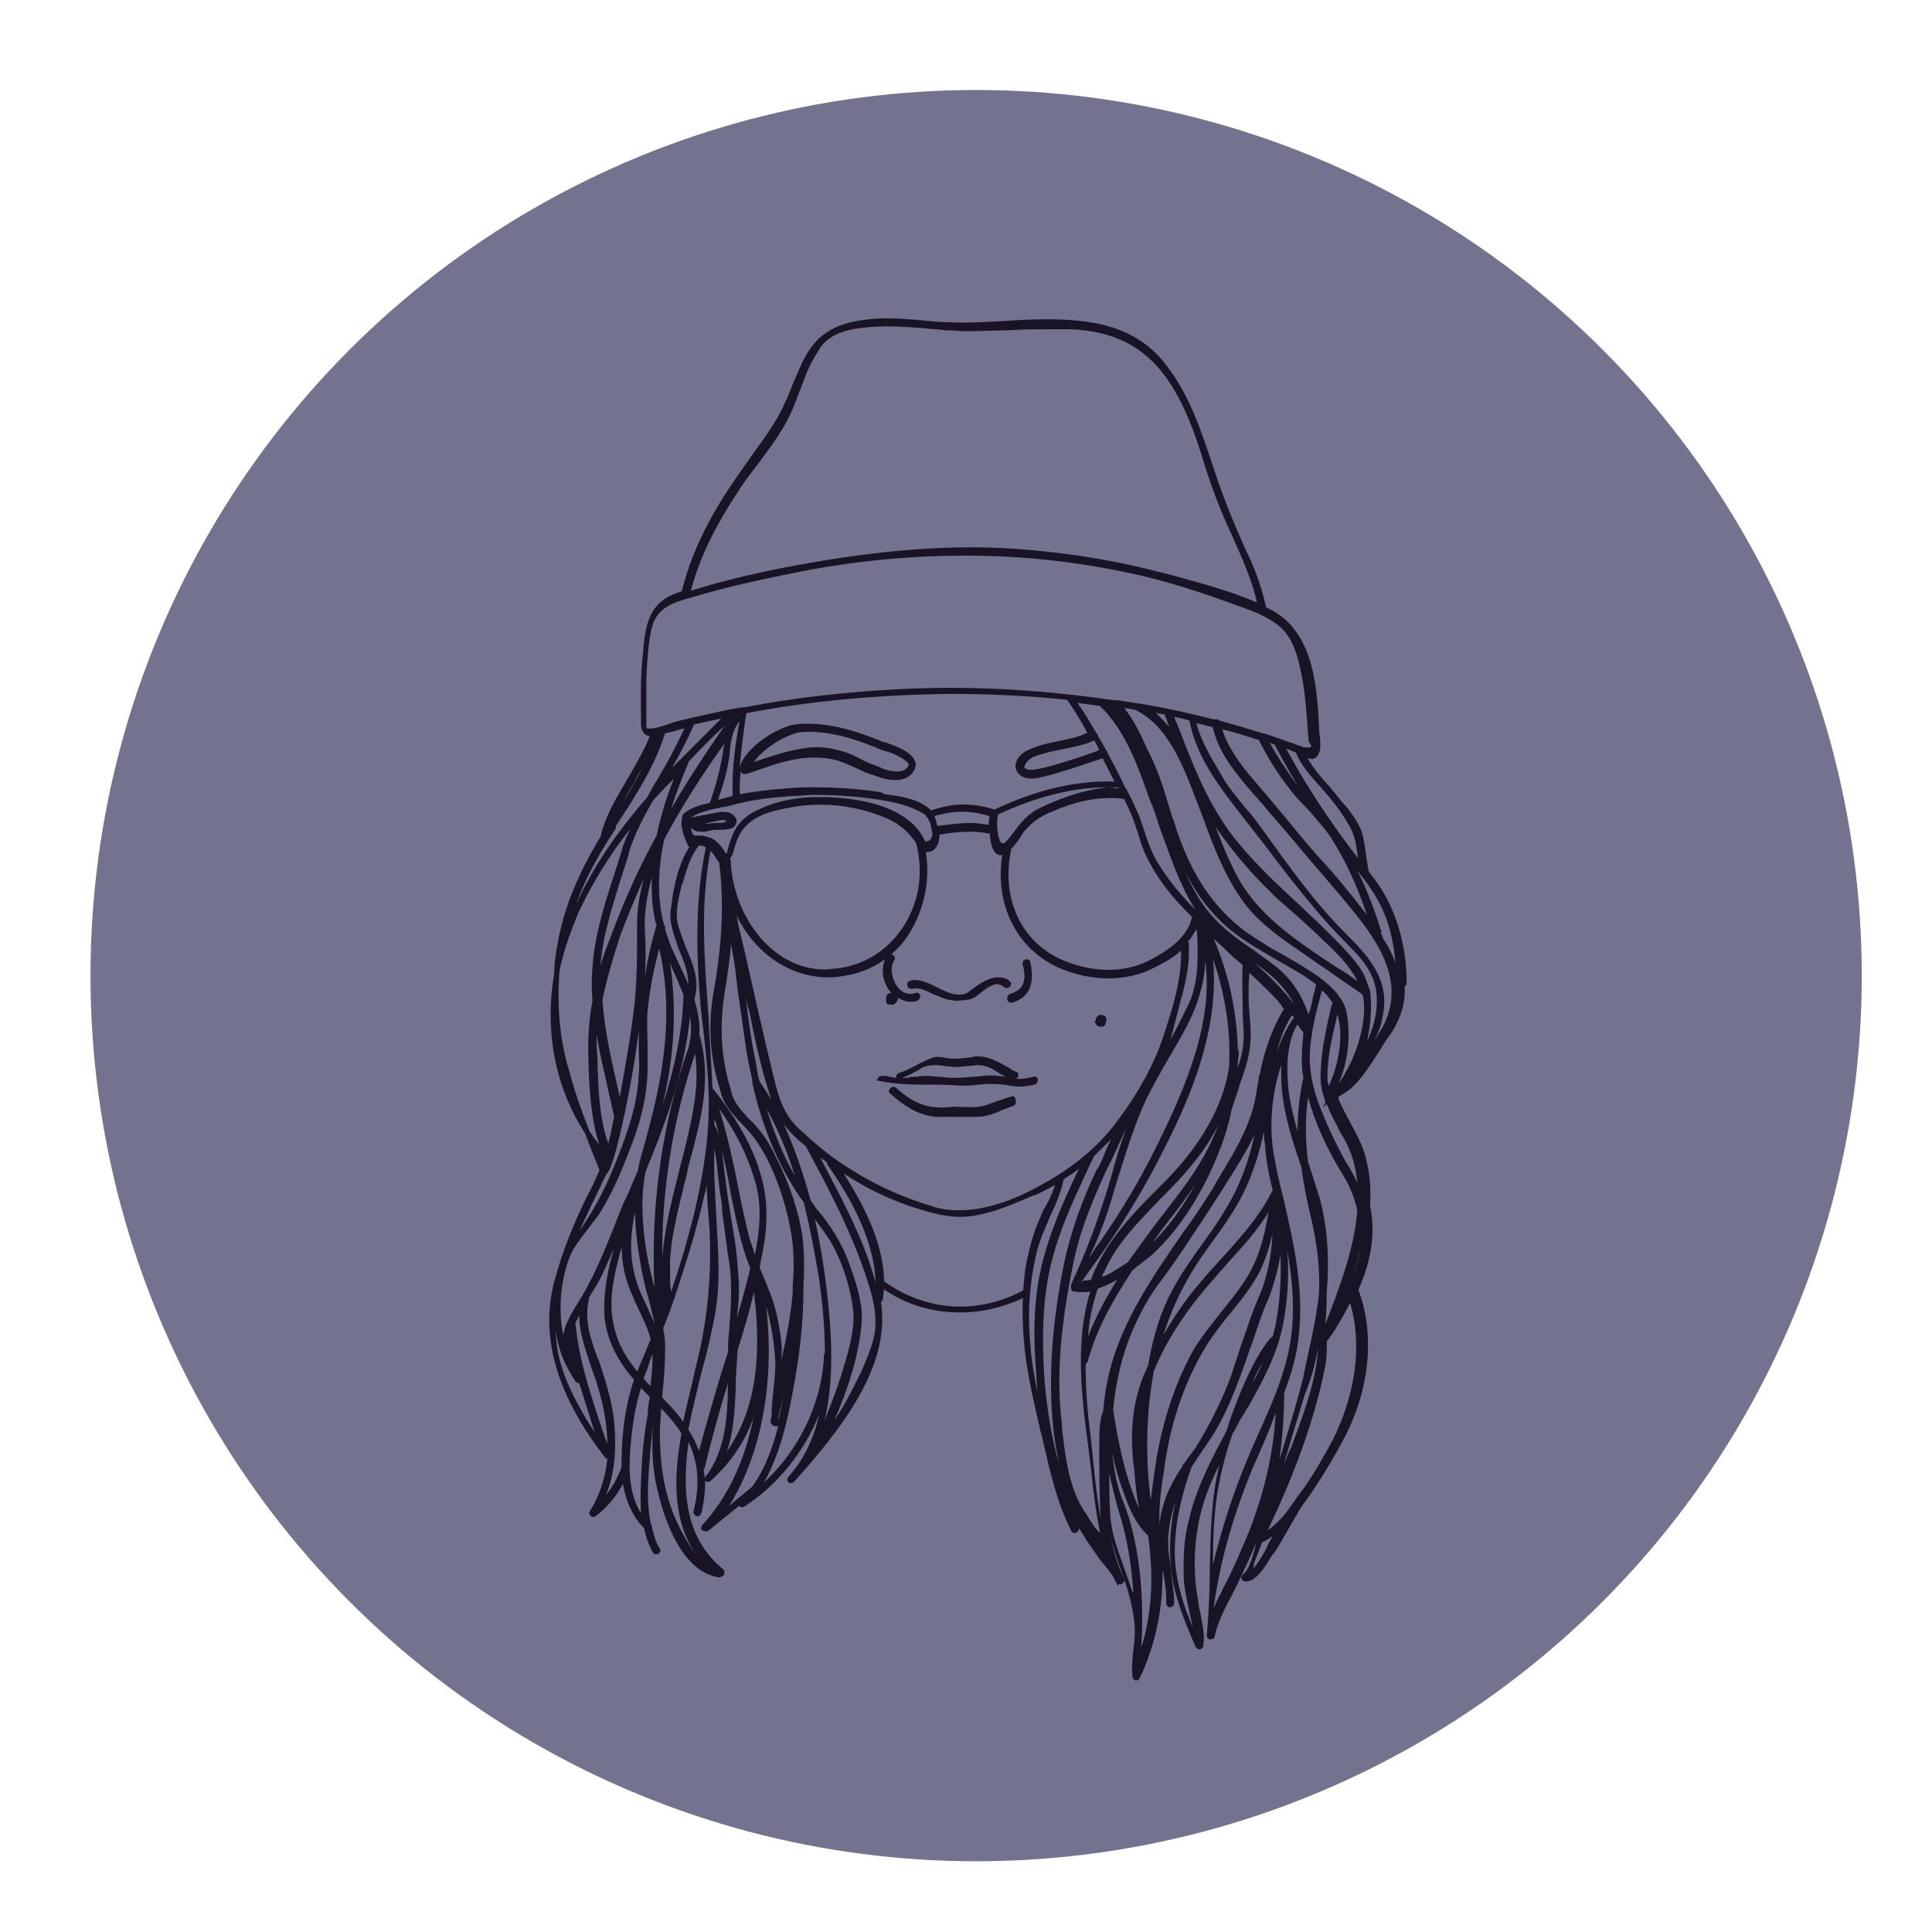 <?xml version="1.0" encoding="utf-8"?>
<!-- Generator: Adobe Illustrator 18.1.0, SVG Export Plug-In . SVG Version: 6.00 Build 0)  -->
<!DOCTYPE svg PUBLIC "-//W3C//DTD SVG 1.1//EN" "http://www.w3.org/Graphics/SVG/1.1/DTD/svg11.dtd">
<svg version="1.1" id="Layer_1" xmlns="http://www.w3.org/2000/svg" xmlns:xlink="http://www.w3.org/1999/xlink" x="0px" y="0px"
	 viewBox="205.8 0 792.1 792" enable-background="new 205.8 0 792.1 792" xml:space="preserve">
<circle fill="#737390" cx="606" cy="400" r="363.1"/>
<g>
	<path fill="#181425" d="M594.9,409.9c0.8,0,2,0.4,2.8,0.4c2,0,3.6-0.4,5.1-0.4c2-0.4,3.6-1.6,5.5-3.2c2-1.6,4.4-3.2,6.3-3.2
		c0.8,0,2,0.4,2.8,1.2c0.8,0.8,2.4,0.4,2.8-0.8c0.4-0.8,0-1.2-0.4-1.6c-1.2-1.2-2.8-1.6-4.8-1.6c-4,0-7.9,2.8-11.5,5.5
		c-1.2,1.2-2.8,1.6-4.4,1.6c-2.8,0-5.5-1.2-8.7-2.8c-3.2-1.6-6.3-3.2-9.5-3.2c-0.8,0-1.2,0-2,0.4c-0.8,0-1.2,0.8-1.2,1.6
		c0,0.8,0.8,1.6,1.6,1.6l0,0h0.4c2.8-0.8,5.9,0.8,9.1,2.4C590.6,408.3,592.5,409.5,594.9,409.9z"/>
	<path fill="#181425" d="M619.9,407.5c-0.8,0.4-1.2,1.2-1.2,2s0.8,1.6,1.6,1.6h0.4c7.1-2,9.5-7.9,7.5-16.6c0-0.8-0.8-1.2-1.6-1.2
		c-0.4,0-1.2,0.4-1.2,0.8c-0.4,0.4-0.4,0.8-0.4,1.2C627,401.9,625.4,405.9,619.9,407.5z"/>
	<path fill="#181425" d="M566,443.1c7.1,1.6,14.7,1.6,21.8,1.6c3.6,0,7.1,0,11.1,0.4c2.8,0,5.5,0,7.9-0.4c3.6-0.4,7.1-0.4,10.3,0
		h0.4c2.4,0.4,4.4,0.8,6.3,0.8c2.4,0,4-0.4,6.3-0.8c0.8-0.4,1.2-1.2,1.2-2c0-1.2-1.2-1.6-2-1.2c-1.6,0.4-3.2,0.8-4.8,0.8
		c-0.8,0-1.6,0-2.4,0c0.4,0,1.2-0.4,1.2-1.2c0-0.8,0-1.6-0.8-1.6c-0.8-0.4-2-0.8-2.8-1.6c-4.4-2.4-8.3-4.8-13.1-4.8
		c-0.8,0-1.6,0-2.4,0.4H604c-3.6,0.4-6.3,0.8-9.5,0.4c-2-0.4-4.4-0.8-5.9-0.4c-2.4,0.8-4.8,2-7.1,3.2s-4.4,2.4-7.1,3.2
		c-0.8,0.4-1.2,0.8-1.2,1.6v0.4c-0.8,0-1.6-0.4-2.8-0.4c-0.8-0.4-2-0.4-2.8-0.4h-0.4c-0.8,0-1.6,0.8-1.6,1.6
		C564.4,442.3,565.2,443.1,566,443.1z M618.7,441.5c-1.2,0-2.4-0.4-4-0.4c-3.2-0.4-6.3,0-9.5,0.4c-2.4,0-4.4,0.4-6.7,0.4l0,0
		c-2.4,0-4.4,0-6.7-0.4c-2.4,0-4.4-0.4-6.7-0.4c-1.6,0-3.2,0.4-5.1,0.4c-0.8,0-1.2,0-2,0.4c-0.8,0-1.6,0-2.4,0
		c2.8-0.8,5.1-2.4,7.5-3.6l0.4-0.4c1.6-0.8,3.6-1.2,5.5-1.2c1.2,0,2.4,0,4,0.4c1.6,0,3.6,0.4,5.1,0.4c1.6,0,2.8-0.4,4-0.4
		c1.6,0,2.8-0.4,4.4-0.4c2.8,0,5.1,0.8,7.5,2.4c1.2,0.8,2.8,1.6,4,2.4c0.8,0.4,1.2,0.8,2,0.8C619.5,441.5,619.1,441.5,618.7,441.5z"
		/>
	<path fill="#181425" d="M620.7,449.5c-1.6,0.4-3.6,1.2-5.1,1.6c-2,0.8-3.6,1.2-5.5,2c-1.6,0.4-2.8,0.8-4.8,0.8c-1.2,0-2.8,0-4,0
		c-2,0-4-0.4-5.9,0c-9.1,0.8-14.7-1.2-22.2-7.9c-0.8-0.8-2.4-0.4-2.8,0.8c-0.4,0.8,0,1.2,0.4,1.6c5.9,5.1,11.1,8.7,18.6,9.5
		c1.6,0,2.8,0,4.4,0c1.6,0,3.6,0,5.1,0c2.4,0,4.4,0,6.7,0h0.4c3.6,0,7.5-1.2,10.7-2.8c1.6-0.4,2.8-1.2,4.4-1.6
		c0.8-0.4,1.2-0.8,1.2-2C622.2,449.9,621.4,449.1,620.7,449.5z"/>
	<path fill="#181425" d="M656.7,420.9h0.4l0,0h0.4c0.4,0,0.8,0,0.8-0.4c0.4,0,0.8-0.4,0.8-0.8v-0.4c0.4-0.8,0.4-1.6,0-2.4
		c-1.2-0.8-2-1.2-3.2-0.4c-0.4,0.4-0.8,0.8-0.8,1.2c0,0,0,0,0,0.4c0,0,0,0.4-0.4,0.4l0,0c0,0.4,0,0.8,0.4,1.2
		C655.5,420.6,656.3,420.9,656.7,420.9z M657.5,419.8L657.5,419.8L657.5,419.8L657.5,419.8z"/>
	<path fill="#181425" d="M768.4,359.2c-0.4-0.4-0.8-1.2-1.2-1.6l-0.4-0.8v-0.4c-0.4-1.6-0.4-3.2-0.8-4.8c-0.4-3.2-0.8-6.3-1.6-9.5
		c-1.2-4.4-4-7.9-6.7-11.5l-1.2-1.2c-1.6-2-3.6-4.4-5.1-6.3c-3.6-4-7.1-7.9-9.5-12.3c0.4,0,1.2,0.4,1.6,0.4c2.8,0,3.2-3.2,3.6-4
		v-0.4l0,0v-0.4l0,0c0-2,0-4-0.4-5.9c-0.8-18.2-2-40.8-19.4-50.3c-0.8-0.4-1.6-0.8-2.4-1.2c-2-9.1-5.1-17-8.3-23.4
		c-4.8-10.7-8.7-20.2-11.9-29.7l-1.6-4.8c-4.8-14.3-9.5-28.9-19-41.2c-12.7-17-32.1-19-49.5-19c-6.3,0-12.7,0.4-18.6,0.8
		c-7.5,0.4-14.7,0.8-21.4,0.4c-3.6,0-7.5-0.4-11.1-0.8c-4.8-0.4-9.9-0.8-14.7-0.8c-3.6,0-6.7,0.4-9.9,0.8
		c-13.1,2-20.2,7.5-25.3,19.8c-0.8,2-1.6,3.6-2.4,5.5c-2.8,7.1-5.5,13.5-9.9,19.8c-2,3.2-4.4,6.3-6.7,9.5c-2.8,4-5.5,7.9-8.3,11.9
		c-10.7,15.8-17.4,30.1-21,44.7h-0.4c-0.8,0.4-1.2,0.4-2,0.8c-11.5,4-12.7,14.3-13.5,24.6c-1.2,10.3-0.8,20.6-0.8,28.1
		c0,1.6,0,4.4,2.4,5.5c0.4,0,0.8,0.4,1.2,0.4c-2.4,5.9-5.9,11.9-9.1,17.4c-4.4,7.5-9.1,15-11.1,23.8l0,0
		c-8.7,14.3-14.7,28.1-17.4,42.8c-0.8,4.4-1.6,8.7-1.6,13.5c-4,23.4,0.4,46.3,12.7,65.3c1.6,4.4,3.6,9.5,5.9,15
		c-0.8,2-2,4.4-2.8,6.3c-7.1,13.5-12.3,26.5-15.8,39.6c-5.9,22.6,1.2,46.7,21,72.1c0.4,0.4,0.4,0.4,0.8,0.4
		c-0.8,7.9-3.2,15-7.1,21.4c-0.4,0.4-0.4,1.2,0,1.6c0.4,0.8,1.6,1.2,2.4,0.4c4.8-3.6,8.3-7.9,11.1-13.1c1.2,7.1,4,13.5,8.7,18.2
		c0.8,4,2,7.1,3.6,9.9c0.8,1.2,2.4,0.8,2.8,0c0.4-0.4,0.4-1.2,0-1.6c-1.6-2.4-2.4-5.5-3.2-8.7c0-0.4,0-0.8-0.4-1.2
		c-2-9.1-1.2-19-0.4-27.7V596c0.4-4,0.8-7.9,1.2-11.9c-0.4,7.1-0.4,14.3,0.8,21.8c0.8,4,6.7,37.6,26.1,40.8h0.4c0.4,0,0.4,0,0.8-0.4
		h0.4c0.8-0.4,0.8-1.2,0.8-2c0-0.4-0.4-0.8-0.4-0.8c-13.5-11.1-17.8-27.3-14.3-52.3c4,8.3,4.8,17.8,2,28.5c0,0.4,0,0.8,0.4,1.2
		s0.8,0.8,1.2,0.8c0.8,0,1.2-0.4,1.6-1.2c1.2-4.8,1.6-9.1,1.6-13.5c0.4,0.8,1.6,0.8,2.4,0c7.9-7.1,13.9-15.8,17.4-25.7
		c-3.6,17.8-10.7,32.9-21,44c-0.4,0.4-0.4,1.2-0.4,1.6c0.4,0.8,1.6,1.2,2.8,0.8l12.7-10.3c0.4,0.4,1.2,0.8,2,0.4
		c13.5-8.7,24.6-22.2,30.9-38c-2.4,10.7-6.7,19-12.7,25.7c-0.4,0.4-0.4,1.2-0.4,1.6c0.4,1.2,2,1.2,2.8,0.4
		c19.4-21.8,39.6-47.1,35.6-73.7c0.4-0.4,0.8-0.8,0.8-1.2c0-1.2,0.4-2.8,0.4-4c9.1,6.3,19.8,9.5,31.3,9.5c8.7,0,17.4-2,25.7-5.9
		c-0.4,6.7,0,14.3,0.8,21.8c1.2,10.3,3.6,20.6,5.9,30.5c0.4,2.4,1.2,4.4,1.6,6.7c2.8,11.9,5.5,24.6,11.5,36.4c0.4,1.2,2.4,1.2,2.8,0
		c0.4-0.4,0.4-0.8,0.4-1.2c0.4,0.8,0.8,1.6,1.2,2c2,3.6,4.4,6.7,6.3,9.5c0.8,1.2,1.6,2.4,2.8,3.6c2,2.4,3.6,4.4,4.8,7.1l0.8,1.6
		l0.4-0.8c0.8,0.4,1.6,0,2-0.8c0.4-0.4,0.4-0.8,0-1.2V647l0,0c-2.8-5.9-4.4-12.3-5.9-19c1.2,5.5,3.2,11.1,4.8,15.8
		c2.4,6.7,4.8,13.9,5.5,21.8c0.4,3.6,0,7.1-0.4,10.7c-0.4,3.6-0.8,7.5-0.4,11.1c0,0.8,0.8,1.6,1.6,1.6c0.4,0,1.2-0.4,1.2-0.8
		c0.4-0.4,0.4-1.2,0.8-1.6l0.4-0.8c5.9-13.5,8.7-27.7,8.3-43.6l0,0c0,0.4,0,0.8,0,1.6c0,0.4,0,0.8,0.4,0.8v0.8
		c0.8,4,1.2,7.9,1.2,11.9c0,0.4,0,0.8,0.4,1.2s0.8,0.4,1.2,0.4c0.8,0,1.6-0.8,1.6-1.6c0-4.4-0.8-8.3-1.2-12.3c0-1.2-0.4-2.4-0.4-3.6
		c0-1.2-0.4-2-0.4-2.8c0-1.2-0.4-2.4-0.4-3.6c-0.4-6.3,0.8-12.7,2.8-19c-1.6,7.9-2.4,15.4-2,23c0.4,12.7,5.5,24.9,10.3,36
		c0.4,0.8,0.8,1.2,1.6,1.2s1.2-0.4,1.6-1.2c0.8-4.8-0.4-9.1-1.2-13.9c-0.4-1.6-0.8-3.2-0.8-4.4c-2-10.3-2-21,0-31.7
		c1.6-9.1,5.1-17.4,8.7-24.6c-3.6,14.3-3.6,28.5-4,42.4c0,9.1-0.4,18.2-1.2,27.7c0,0.4,0,0.8,0.4,1.2s0.8,0.4,1.2,0.4
		c0.8,0,1.6-0.4,1.6-1.2c1.2-5.9,4.4-11.9,7.1-17c0.8-1.6,1.6-3.2,2.4-4.8c2.8-5.9,5.5-11.5,7.5-16.6c0,0.8-0.4,1.2-0.4,2
		c-1.2,4-2.4,9.1-5.1,11.1c-0.4,0.4-0.8,1.2-0.4,2c0.4,0.4,0.8,0.8,1.6,0.8c4.4,0,7.9-5.9,10.3-9.9c0.4-0.8,0.8-1.2,1.2-1.6
		c2-2.8,3.6-5.9,5.5-9.1s3.6-6.3,5.5-9.5c1.2-1.6,2-2.8,3.2-4.4c5.1-7.5,10.3-15.8,15-24.9c10.3-19.8,12.3-42.4,5.5-60.2
		c5.5-12.3,7.1-23.8,4.8-34.5c0.4-6.7,0-12.7-1.6-19c-1.2-5.5-4-10.3-6.7-15.4c-1.6-3.2-3.6-6.3-4.8-9.9l0,0l0.8-0.8
		c6.7-3.2,11.5-11.1,15.8-17.8c1.6-2.4,2.8-4.8,4.4-6.7c4.4-6.3,6.7-13.1,6.3-20.2c0.4-0.4,0.8-0.8,0.8-1.2
		C782.6,387.3,777.9,371.1,768.4,359.2z M557.7,134.6c3.6-0.4,7.1-0.8,11.5-0.8c5.1,0,10.7,0.4,15.8,0.8c2.8,0.4,5.5,0.4,8.3,0.8
		c2.8,0,5.9,0.4,9.5,0.4c5.5,0,11.5-0.4,17-0.4c5.5-0.4,11.5-0.4,17-0.4c2.8,0,5.5,0,8.3,0c17.4,0.8,29.7,7.1,38.8,19.8
		c7.9,11.1,12.3,24.2,16.2,37.2c0.8,2.4,1.6,4.8,2.4,7.1c2.4,6.7,5.1,13.5,8.3,20.2c4,9.1,8.3,18.2,10.3,27.7
		c-11.1-4.8-23-7.9-34.5-11.1l-4.8-1.2c-16.6-4.4-34.5-7.5-52.7-9.1c-8.3-0.8-16.6-1.2-24.9-1.2c-23.4,0-48.3,2.8-76.8,8.3
		c-14.3,2.8-26.9,5.9-38.4,9.5c3.6-13.1,9.5-25.7,19-40c2.4-4,5.1-7.5,7.9-11.1c5.9-7.9,12.3-16.2,15.8-25.7c0.8-1.6,1.2-3.6,2-5.1
		c2-5.5,4-11.1,7.5-16.2C544.6,137.4,552.1,135.4,557.7,134.6z M732.3,571c3.2-8.3,5.1-15.4,5.9-22.6c2.4-19.8-2-38.8-6.3-57.4
		c-1.2-4.8-2.4-9.5-3.2-14.3c-2.8-12.7-2-26.9,2.4-40c0,2,0,4,0,5.9c0.4,11.5,3.6,22.2,7.5,33.7l0.8,2.4c0.8,6.3,2,12.7,4,21
		c2.4,10.3,3.6,19.8,3.2,30.5c-1.2,11.1-4,22.6-6.3,33.3v0.4c-2.4,9.9-5.5,19.8-8.3,29.3c-0.4,1.6-1.2,3.6-1.6,5.1
		C731.5,589.6,732.3,580.5,732.3,571C732.3,571.4,732.3,571,732.3,571z M668.6,622.1c-0.8-2.4-1.6-4.8-2.4-6.7
		c-1.2-2.8-2-5.9-2.8-9.1c-0.8-3.6-1.2-7.1-1.6-10.7c1.2,5.9,2.8,11.5,4.8,16.6c2,5.9,4.8,12.7,9.9,17.4c2.4,16.6,1.6,32.1-2.8,45.9
		C674.9,655.4,673.3,638,668.6,622.1z M728.8,579.3c-0.8,15.8-4.4,32.1-11.1,49.1c-3.2,7.5-6.3,15-9.9,21.8c-0.8,1.2-1.2,2.8-2,4
		c-0.8,1.6-1.6,3.2-2.4,5.1c2.4-18.6,7.9-37.6,15.8-57c2-4.4,4-9.1,5.9-13.5C726.4,585.7,727.6,582.5,728.8,579.3z M656.3,634.8
		c-1.2-2-2.8-4-4-6.3C653.5,630.8,655.1,632.8,656.3,634.8z M527.2,571.4c-0.8,3.6-1.2,7.1-2.4,10.7c0-0.4,0-0.4,0-0.8l0,0
		C525.6,578.2,526.4,575,527.2,571.4z M473.3,555.2c0,0.8,0,1.6,0,2.4c0,3.2-0.4,6.7-0.8,10.7c-1.2-1.2-2-2-2.8-3.2
		c0.4-1.2,0.8-2.4,1.6-4C471.8,559.2,472.5,557.2,473.3,555.2z M704.2,339c7.5,11.1,16.6,21.4,26.9,30.9c2,1.6,4,3.6,5.9,5.1
		c4,3.6,7.9,7.1,11.9,11.1c4.8,4.4,10.3,9.9,13.5,16.2c-2.8-2-5.5-4-8.3-5.5c-15-9.9-30.9-20.2-40-35.6
		C710.1,354,707,346.5,704.2,339z M679.7,292.2c1.2,0.4,2.4,0.4,3.6,0.8c0.8,1.6,1.2,3.6,2,5.1C683.2,295.8,681.6,294.2,679.7,292.2
		z M720,320c-5.9-6.7-10.7-13.5-13.1-21c5.1,1.2,9.9,2.8,15,4.4c4,7.9,8.3,14.7,13.1,20.6c2,2.8,4.4,5.1,6.7,7.5
		c3.2,3.6,6.7,7.5,9.5,11.5c5.9,9.1,11.1,20.2,15,32.1c-6.3-8.3-13.1-16.6-20.2-24.2c-2.4-2.8-4.8-5.5-7.1-8.3
		C732.7,335,726.4,327.5,720,320L720,320z M726.4,304.5c0.8,0.4,1.2,0.4,2,0.8c2.8,5.5,6.3,11.5,9.5,17
		C733.9,316.8,729.9,310.9,726.4,304.5z M746.2,552.8c0,1.6-0.4,3.2-0.4,4.4c-1.6,12.3-6.3,24.6-10.7,36.4l-0.8,1.6
		c-0.8,2-1.6,4-2.4,5.9c0.4-1.2,0.8-2.4,1.2-4c2.4-8.3,5.1-16.6,7.5-24.9C743.4,565.5,745,559.2,746.2,552.8z M723.6,558.4
		c-1.2,2.8-2.8,5.9-4.4,8.7C720.4,563.9,722,561.1,723.6,558.4z M714.5,581.7c1.2-1.6,2-3.6,3.2-5.1c5.9-10.7,11.9-21.4,14.3-34.5
		c1.6-8.7,2.4-18.2,1.6-29.3c2,11.5,2.8,21.4,2,30.9c-1.2,16.2-7.9,30.9-14.3,45.1c-2,4.4-4,9.1-5.9,13.9
		c-5.1,12.7-9.1,25.7-12.3,38.8c0-11.5,0.4-23.4,2.8-34.8c1.2-5.9,2.8-11.9,5.1-18.6C712.5,585.7,713.3,583.7,714.5,581.7z
		 M727.6,487.9C727.6,487.9,727.6,488.3,727.6,487.9c-5.5,11.1-13.5,19.8-21.4,28.5c-2.8,3.2-5.9,6.3-8.7,9.9
		c-5.5,6.3-10.3,13.5-14.7,21c2.8-9.1,6.7-17.4,11.1-24.9c2.8-4.8,5.9-9.1,9.1-13.5c5.1-7.1,10.3-14.3,13.9-22.6
		c3.2-7.1,5.5-14.7,7.1-22.6c0,1.6,0,3.6,0.4,5.1C724.8,475.2,726,481.9,727.6,487.9z M706.6,488.3l2-3.2c4-6.3,8.3-13.1,11.5-19.8
		c-2,9.5-5.1,18.2-9.1,25.7c-3.6,6.7-7.9,13.1-12.3,19c-4.4,6.3-9.1,12.7-12.7,19.8c-4.4,8.3-7.5,18.2-9.5,30.1
		c-0.8,1.6-1.2,2.8-2,4.4c-5.1,13.1-5.1,24.9-4,36l0.4,2.8c0.4,5.1,0.8,10.3,2,15.4c-2-4-3.2-7.9-4.4-11.5
		c-3.2-10.3-5.1-21-6.3-28.9c0.4-5.1,1.2-9.9,2.4-15.4c2.8-12.7,8.3-24.9,15.4-35.2C688.8,516,697.1,502.9,706.6,488.3z
		 M678.9,561.9l0.4-0.8c5.1-12.3,13.5-24.9,24.9-37.6c1.6-2,3.6-4,5.1-5.9c5.9-6.3,11.9-13.1,16.6-20.6c-1.6,9.5-4,19.4-9.5,27.7
		c-2.8,4.4-6.3,8.7-9.5,12.7c-4,5.1-8.3,10.3-11.9,16.2c-6.7,12.3-11.9,26.5-15,44c-0.8,5.1-1.6,11.1-2.4,17.4
		C675.3,597.6,675.7,579,678.9,561.9z M740.2,441.9c-1.6,6.7-2.4,14.3-2.4,21.8c-1.2-3.6-2-7.5-2.8-11.1c-1.2-5.9-3.2-21.4,2-31.3
		l0,0c0-0.4,0.4-0.4,0.4-0.8l0.4-0.4c0.8,1.2,1.6,2.4,2.4,3.2C739.5,430.8,739.1,436.8,740.2,441.9z M474.1,527.9
		c-1.2-4.8-2.4-9.5-3.2-14.3c-2-12.3-2.4-23.4-0.4-33.3c9.5-23,16.2-42.8,18.2-63.8c0.8,5.1,0.4,9.5-0.8,13.5
		C477.3,460.5,472.5,493.8,474.1,527.9z M457.9,545.3c-3.2-11.1-0.4-22.6,2.8-34.1c0,6.3,1.2,12.3,3.6,18.2c1.2,2.4,2,4.8,3.2,7.1
		c2,4.4,4,8.3,5.1,12.7l-0.4,0.8c-1.6,4-3.6,8.3-5.1,12.3C462.6,556.8,459.5,551.6,457.9,545.3z M709,380.2
		c5.9,5.1,13.1,9.1,19.8,13.1c5.5,3.2,11.5,6.3,16.6,10.3l0,0c-0.4,2.4-1.2,4.4-1.6,6.7c-0.4,2-0.8,4-1.6,5.5
		c-2.8-8.3-7.5-15.4-14.7-20.6c-2.4-2-5.1-3.6-7.5-5.5c-7.5-5.1-14.3-9.9-20.2-17.8c-3.6-4.8-6.3-10.3-8.7-15.8
		C695.9,366.3,701.8,373.8,709,380.2z M715.3,414.6c0,3.2,0.4,6.7,0.4,9.9c0,4.4-0.8,8.7-2.4,13.1c0-0.4,0-1.2,0-1.6
		c0-1.6,0.4-3.2,0.4-4.4c0-0.4,0-0.8-0.4-1.2c-0.4-15.4-3.6-30.9-9.9-45.5c1.2,1.2,2.8,2.4,4,3.6l1.6,1.6c2,2,4.4,4,6.3,5.5
		C714.9,401.5,715.3,408.3,715.3,414.6z M481.3,314.8c3.2-5.5,6.3-11.5,9.1-17.8c3.6-0.8,7.1-1.6,11.1-2.4
		C494.3,301.8,487.6,308.5,481.3,314.8z M629,315.6L629,315.6c-2,0-3.2-0.4-3.2-1.2c0-0.8,1.2-2.8,3.6-4c4-1.6,7.9-2.4,11.9-3.2
		c4-0.8,8.7-1.6,13.1-3.6c0.8,1.2,1.6,2.8,2,4C648.8,310.5,632.9,315.6,629,315.6z M484,388.9c2,4.8,4,9.5,4,14.7
		c-1.2-2.8-2.4-5.5-3.6-7.9c-2-4.4-4-8.3-5.1-12.3c-0.4-1.2-0.8-2-0.8-3.2c0-0.4,0-0.8-0.4-0.8c-2.8-10.3-2.8-22.2,0-35.2
		c6.7-12.7,15-25.7,24.6-39.2c-1.2,9.1-3.2,16.6-5.9,24.2c-4,0.8-7.9,2-10.7,4.4c-0.4,0.4-0.4,0.8-0.4,0.8c-1.6,4.4,1.2,9.9,2,11.9
		c0,0.4,0.4,0.8,0.8,0.8c-4.8,7.5-6.7,17.4-7.5,24.6C479.7,377.4,482.1,383.3,484,388.9z M482.8,400c0.4,1.2,1.2,2.8,1.6,4
		s1.2,2.4,1.6,4c-0.4,15.8-4,30.9-8.3,44.4c0,0,0,0,0-0.4c4.8-20.2,5.5-39.6,2.8-57.4C480.9,396,481.7,398,482.8,400z M467,381
		c0,9.5,0,18.6-0.8,28.1c-1.2,12.3-3.6,25.7-6.3,40.8l-0.4-2c-2.8-12.3-5.9-25.3-6.7-38c1.6-7.9,4-16.2,7.1-25.7
		c2.8-7.9,6.3-15.8,9.9-24.2c-1.6,5.9-2.8,12.3-2.8,18.6L467,381z M631.7,331.5c-4.8,2.4-7.9,6.3-10.7,10.3c-0.8,0.8-1.2,1.6-2,2.4
		c-1.2,1.6-2,1.6-2,1.6s-0.4,0-0.8-0.4c-1.6-2-2-8.3-1.2-11.5c15.4-7.1,30.5-11.1,44.7-11.1c1.6,0,3.2,0,4.4,0l0.4,0.4
		c-1.6,0-3.2-0.4-4.4-0.4C649.2,323.9,638.9,327.9,631.7,331.5z M620.3,348.5v-0.4c1.6-1.6,2.8-3.2,4-5.1l0.4-0.8
		c3.2-4.4,7.1-7.5,13.5-9.9c5.5-2.4,13.9-5.1,22.2-5.1c2,0,4.4,0,6.3,0.4c1.2,2.4,2.4,5.1,3.6,7.9c0.8,2.4,1.6,4.8,2.4,7.1
		c0.8,3.2,2,6.3,3.6,9.5c4,7.9,9.5,15.4,18.2,23.8c-1.6,8.7-10.7,14.3-17.4,17.8c-10.7,5.5-23.8,5.1-36.4-0.4
		C624.2,385.7,616.3,368.3,620.3,348.5z M611.5,334.6c0,1.2-0.4,2.4-0.4,3.6c-2.4-0.4-4.8-0.8-7.5-0.8c-4.8,0-9.1,0.8-13.5,1.2
		c-0.4-1.6-0.8-3.2-1.2-4C596.9,332.2,603.6,332.2,611.5,334.6z M539.5,325.9c10.3,0,20.2,0.8,29.3,2.4c4.4,0.8,9.9,2,14.7,4.8
		c0.8,0.4,1.6,0.8,2,1.6l0.4,0.4c1.2,1.6,1.6,3.2,2,5.9c0.4,1.2,0,2-0.4,2.8s-1.2,1.2-2.4,1.2c-0.4-0.8-0.8-1.6-1.2-2.4
		c-8.7-14.3-32.1-15.8-41.6-15.8c-1.2,0-2.4,0-3.6,0c-9.5,0.4-18.2,2.8-24.9,6.7c-6.7,4-8.3,9.9-9.9,15.8c0,0.4,0,0.4-0.4,0.8
		c-1.6-2.8-4-5.9-6.7-6.7c-1.6-0.4-2.4-0.8-3.6-0.8c-0.4,0-0.4,0-0.8,0H492c-0.4,0-0.8,0-1.2,0c-0.4,0-0.4,0-0.8-0.4
		c-1.2-1.6-1.2-5.5-0.8-7.1c2.8-2,7.9-3.2,11.9-4c1.6-0.4,2.8-0.4,4-0.8c8.7-2.4,17.8-3.6,27.7-4
		C534.3,326.3,536.7,325.9,539.5,325.9z M506.2,350.1c1.2-4.4,2.4-8.7,5.9-11.9c4.4-4.4,11.1-5.9,17.4-7.1c4-0.8,8.3-1.2,12.7-1.2
		c9.5,0,18.6,2,26.9,5.5c5.5,2.4,9.5,5.9,12.3,10.3l0,0c3.2,12.3,1.2,24.9-5.9,35.2c-6.3,9.1-15.8,15-26.9,16.2
		c-1.6,0-2.8,0.4-4.4,0.4c-22.6,0-38-23-38.8-44.4c0-0.4,0-0.8-0.4-0.8C505.4,351.6,505.8,350.9,506.2,350.1z M690,409.5l0.4-1.2
		c2-7.5,3.2-14.3,2.8-21.4c0-0.4,0-0.4-0.4-0.8c1.6-1.6,2.4-3.6,3.6-5.1c0.4,2.8,0.4,5.9,0.4,9.1v1.6c0,8.3-1.2,14.7-3.6,19.8
		c-2.4,4.8-4.8,9.9-7.5,14.7C687.2,420.6,688.8,414.6,690,409.5z M506.2,326.3L506.2,326.3c-1.6,0.4-2.8,0.8-4.4,1.2
		c-0.4,0-1.2,0.4-1.6,0.4c1.6-4.8,3.2-9.5,4-14.3c0.4-2,0.8-3.6,0.8-5.5c0.4-4.4,1.2-9.1,4-12.3C507,306.5,505.8,316,506.2,326.3z
		 M480.9,331.8c2-6.3,4.4-12.7,7.1-19v-0.4c4.8-5.1,9.9-10.3,15-15C494.7,309.3,487.2,320.8,480.9,331.8z M482.1,319.2
		c-3.2,7.9-5.5,15.8-7.1,23.4c-8.3,15-14.7,30.1-20.2,45.1c-1.2,2.8-2,5.5-2.8,8.3c0.8-11.9,4.8-24.2,8.3-35.6
		c1.2-4,2.8-7.9,3.6-11.9c2.8-7.9,6.3-14.7,9.9-20.6C476.5,325.1,479.3,321.9,482.1,319.2z M450.4,424.1c1.2,7.9,3.2,15.4,4.8,23
		c0.8,3.6,1.6,7.1,2.4,10.7c-0.4,2-0.8,4-1.2,5.9c-0.4,1.6-0.8,3.6-1.2,5.1c-3.6-9.9-4-21.4-4.4-31.3v-3.2
		C450.4,430.8,450.4,427.7,450.4,424.1z M663,486.7L663,486.7c4-12.7,7.5-24.6,12.7-36c2.8-5.5,5.9-11.1,9.1-16.6
		c5.1-8.7,10.7-17.8,13.1-27.3c1.2-4,2-8.7,2-13.1c3.6,25.3-8.3,53.1-20.6,77.6c-5.9,11.9-13.1,24.2-21.8,36.8
		c-0.8,1.2-1.6,2.4-2.4,3.2c-0.8,1.6-2,3.2-2.8,4.4C656.7,506.5,660.3,496.6,663,486.7z M736.7,412.2c-0.8-1.2-1.6-2-2.4-3.2
		c-4.4-5.1-9.1-9.9-14.3-14.3C728,400,733.1,405.5,736.7,412.2z M470.2,381.7c-0.4-7.1,0.8-14.3,2.8-21.8c0,4.8,0,9.5,0.8,14.3
		c0.4,1.6,0.4,3.2,1.2,5.1c-2,6.3-3.6,13.5-4.8,21C470.6,393.6,470.6,387.7,470.2,381.7z M515.3,514.4c-0.8-2.4-1.2-4-2-5.9
		c-2-7.5-3.6-15.4-5.1-23c-2-10.3-4.4-20.6-7.5-30.9c6.7,9.5,11.5,19,14.3,28.5C518.5,493.8,517.3,504.5,515.3,514.4z M524.4,539.7
		c-1.2-5.9-3.6-11.5-5.9-17c-0.4-0.8-0.8-2-1.2-2.8v-0.4c0-0.8,0.4-1.6,0.4-2.4c3.2-14.3,3.2-25.3-0.4-36.8
		c-3.2-10.7-9.5-21.8-19-33.7c0,0,0,0-0.4-0.4c-0.4-9.9-1.2-19.4-1.6-29.3c-1.6-22.2-3.6-45.5,0.8-68.1c1.2,1.2,2,2.8,3.2,4.4
		l0.4,0.4v0.4c2.4,19,0.4,37.6-2.4,53.1c-2.4,14.3-1.2,27.3,2.8,40c1.2,5.5,5.1,9.9,9.1,13.9c2,2,3.6,4,5.1,5.9
		c8.3,11.5,12.7,27.3,14.3,35.6c1.6,7.5,2,15.4,1.2,24.6c0,0.4,0,0.4,0,0.8v2c-0.8,9.9-2.8,19.8-5.1,29.7
		C527.2,552.8,525.6,545.7,524.4,539.7z M507.8,375.4c7.5,15.4,21.8,25.3,37.6,25.3c1.6,0,3.2,0,5.1-0.4c6.7-0.8,13.1-3.2,18.2-7.1
		c-1.6,3.6-1.2,7.9,0.8,11.5c0.4,0.8,1.2,1.6,1.6,2.4l0,0c-0.8,0-1.2,0.4-1.6,0.8s-0.4,0.8-0.4,1.2v0.4c0,0.4,0,0.4,0,0.8
		s0,0.8,0.4,1.2c0.4,0.4,0.8,0.4,1.2,0.4s0.4,0,0.8,0s0.8,0,1.2-0.4s0.4-0.4,0.8-0.8c0-0.4,0.4-0.4,0.4-0.8s0-0.4,0-0.8
		c1.6,0.8,3.2,1.6,4.8,1.6l0,0c1.2,0,2,0,3.2-0.4c0.8-0.4,1.2-1.2,1.2-2s-1.2-1.6-2-1.2c-3.2,1.2-6.3-0.4-8.3-4
		c-1.6-3.2-2-6.7-0.4-9.5c0.4-0.4,0.4-1.2,0-1.6s-0.8-0.8-1.2-0.8c2.4-2,4.4-4,5.9-6.3c7.1-9.9,10.3-23,8.3-35.6c0.4,0,0.8,0,1.2,0
		c2.8-0.4,4.4-3.2,4.4-7.1c4.4-0.8,8.7-1.2,13.1-1.2c2.8,0,5.1,0.4,7.5,0.8c0.4,6.3,2.4,9.5,5.1,8.7c-3.2,21,6.3,39.2,24.2,46.7
		c12.7,5.1,24.9,5.1,35.6,0.8c5.5-2.8,10.3-5.1,13.5-8.3c0.4,11.1-3.2,23-7.1,34.8c-4,12.3-11.1,24.9-20.6,37.2
		c-7.9,9.9-17.8,17.8-30.5,24.6c-8.7,4.8-20.6,9.9-32.9,9.9c-3.6,0-7.5-0.4-10.7-1.6c-12.3-3.6-24.6-9.1-36.4-17
		c-6.3-4-12.3-9.1-18.6-15c-5.5-5.1-7.9-11.5-9.9-19.8c-4.4-17.8-8.3-35.6-12.3-53.1C509.8,384.5,508.6,380.2,507.8,375.4z
		 M651.5,522.3L651.5,522.3c12.3-16.6,23.4-34.5,32.9-53.9c9.5-19,20.2-44.4,19-70.5c0-1.6,0-3.2-0.4-5.1
		c5.1,14.7,7.5,29.7,6.7,44.7c-2.4,16.2-11.9,32.9-28.1,48.7c-10.7,10.7-22.6,22.6-28.5,38.4c-0.8,0.4-1.6,0.4-2.4,0.4
		c-0.4,0-0.8,0-1.2,0.4h-0.4C650,524.7,650.7,523.5,651.5,522.3z M657.5,523.5c0.4-0.4,0.4-1.2,0.8-1.6c5.1-11.9,14.3-21,23-30.1
		c4-4,8.3-8.3,11.9-12.7c5.1-5.9,9.1-11.9,12.3-18.2c-1.2,2.8-2.4,5.9-4,9.1c-5.1,10.3-12.3,19.4-19,28.1c-3.2,4-6.3,8.3-9.5,12.7
		c-1.6,2.4-3.2,4.4-4.8,6.7c-2.4,1.6-4.4,2.8-6.3,4C660.6,522.3,659.1,523.1,657.5,523.5z M695.9,485.5
		c-5.5,9.9-11.5,18.2-18.2,24.6c0.4-0.4,0.4-0.4,0.8-0.8c2.4-3.6,5.1-7.1,7.9-10.7C689.6,494.6,692.7,490.2,695.9,485.5z
		 M679.7,323.9c-1.2-3.6-2.4-7.1-4-10.7C677.3,316.8,678.5,320.4,679.7,323.9z M695.9,373l0.4,0.4c-6.7-6.7-12.3-13.5-16.6-21
		c-2-3.6-3.2-7.1-4.4-10.7c-0.8-2.4-1.6-4.8-2.4-7.1c-1.6-3.6-3.2-7.1-5.1-10.7l-0.8-1.2c-2-4.4-4.4-9.1-7.1-13.9v-0.4
		c0-0.4,0-0.4-0.4-0.4c-1.2-2.4-2.4-4.4-3.6-6.3v-0.4c0,0,0-0.4-0.4-0.4c-2.8-4.8-5.1-8.7-7.9-12.7c3.2,0.4,5.9,0.8,9.1,1.2
		c0,0,0,0,0.4,0.4c10.3,9.9,15.4,24.9,20.2,38.4l1.2,2.8c1.2,3.2,2,6.3,3.2,9.5C685.6,350.9,689.2,362.3,695.9,373z M640.5,303.7
		c-4,0.8-8.3,1.6-12.7,3.6c-4,1.6-6.3,5.1-5.5,7.9c0.4,1.2,1.6,4,6.3,4h0.4c5.1,0,23.8-6.7,28.9-8.3c1.6,3.2,3.2,6.3,4.8,9.5
		c-0.8,0-2,0-2.8,0c-15,0-30.5,4-46.3,11.5c-9.1-2.8-17-2.8-26.1,0.4c-4.4-4.8-13.1-5.9-19-6.7l-1.6-0.8c-7.9-1.2-16.6-2-26.9-2
		c-3.6,0-7.1,0-11.1,0.4c-6.3,0.4-13.1,1.2-19.8,2.4c0-3.2,0-6.3,0.4-9.5c0,0.4,0.4,0.4,0.4,0.8c0.4,0.4,1.2,0.4,2,0.4
		c1.2-0.4,2.4-0.8,3.6-1.2c7.9-2.8,15.8-5.5,23.8-5.5c4,0,7.5,0.4,11.1,1.6c2.4,0.8,4.4,2,6.7,2.8c2.4,1.2,4.8,2.4,7.1,2.8l0.8,0.4
		c2,0.8,4.8,1.6,7.9,1.6c3.6,0,6.3-1.2,7.9-4.4c0.4-1.2,0.8-2.4,0-3.6c-1.6-3.6-7.5-5.9-11.1-7.1c-0.4-0.4-1.2-0.4-1.6-0.4
		c-9.5-4-21.8-8.3-34.5-7.5c-8.3,0.4-22.2,9.5-24.6,17.8c0.8-7.5,1.6-14.7,2.8-22.2c26.5-5.1,54.3-7.5,82.4-7.9h2
		c15.8,0,31.7,0.8,47.1,2.4c2.8,4,5.5,8.3,8.3,13.5C648.4,302.1,644.4,302.9,640.5,303.7z M511.8,316.4L511.8,316.4L511.8,316.4
		L511.8,316.4z M514.9,312.4c4-5.9,14.3-11.9,19.8-12.3c11.5-0.8,23.8,3.6,32.9,7.5c0.4,0,0.8,0.4,1.6,0.4c2.8,0.8,7.9,3.2,9.1,5.1
		c0,0.4,0,0.4,0,0.8c-0.8,1.6-2.4,2.4-4.8,2.4c-2.4,0-5.1-0.8-6.7-1.6l-0.8-0.4c-2.4-0.8-4.4-1.6-6.7-2.8s-4.8-2.4-7.1-3.2
		c-4-1.2-7.9-2-12.3-2C530.8,306.9,523.2,309.7,514.9,312.4z M470.2,533.8c-5.9-11.5-7.1-23.4-4-36.8c0,7.5,1.2,15.8,2.8,24.6
		c0.8,3.6,1.6,7.5,2.8,11.1c0.8,3.2,1.6,6.7,2.4,9.9C472.9,539.7,471.4,536.6,470.2,533.8z M490.8,432c2,14.3-1.6,28.1-5.1,42.4
		c-1.2,4-2,8.3-3.2,12.7l-0.8,3.2c-2,8.3-3.6,16.6-4.4,24.9c0,0.8,0,1.6,0,2.4C476.9,488.3,481.7,459,490.8,432z M480.5,523.9
		c0-2.4,0-4.4,0-6.7c0.4-8.7,2.4-17.4,4.4-25.7c0.8-2.8,1.2-5.5,2-7.9c0.8-4,1.6-7.5,2.8-11.5c4-15.4,7.5-30.1,3.2-46.7
		c0-0.4,0-0.4-0.4-0.8c0.4-4.4-0.4-9.5-2-14.7c0,0,0,0,0-0.4c2.4-7.5-0.8-14.7-3.6-21.4c-1.2-3.2-2.4-6.3-3.2-9.1
		c-1.2-5.1,0.4-11.1,1.6-16.2l0.4-0.8c1.6-5.5,3.2-11.1,6.7-15.4c1.2,0,2,0.4,2.8,0.8c-4,19-4.4,40.4-2,66.9
		c0.4,2.4,0.4,4.4,0.8,6.7c1.2,10.3,2.4,21,2.4,31.7c0,13.5-2,27.7-5.9,44.4c-2.8,11.5-6.3,23-9.5,32.5
		C480.5,527.1,480.5,525.5,480.5,523.9z M508.2,519.2c-0.4-6.7-1.6-13.9-2.8-20.6c-0.4-3.6-1.2-7.1-1.6-10.7c-0.4-2-0.4-4-0.8-5.9
		c-0.4-3.2-0.8-6.7-1.2-10.3c1.2,5.1,2.4,10.3,3.2,15.4c1.2,6.7,2.8,13.9,4.4,20.6c1.2,4.4,2.4,8.3,4,12.3c-0.4,1.2-0.4,2-0.8,3.2
		c-1.2,5.1-2.8,10.7-4.8,17.4C509,533.4,509,526.3,508.2,519.2z M498.7,461.3c0-0.8,0-2,0-2.8c0.8,2.4,1.6,5.1,2,7.5
		c-0.4-1.6-0.8-2.8-1.6-4C499.1,461.7,498.7,461.3,498.7,461.3z M520.1,454.6c4.4,7.9,8.3,17,11.5,27.3
		C526.8,473.6,523.2,464.5,520.1,454.6z M511.4,407.9c0.4,2.4,0.8,4.8,1.6,6.7c2.4,12.3,5.1,24.6,9.1,36.4c-1.6-2.8-3.2-5.1-4.8-7.5
		c-0.8-2.4-1.2-5.1-1.6-7.9C513.7,426.5,512.5,417,511.4,407.9z M663.8,524.7c-5.1,8.3-9.1,15.8-11.9,23.4c0.4-7.1,2-13.9,4-19.8
		C658.3,527.5,661,526.3,663.8,524.7z M735.5,416.2c0.4,0.4,0.8,0.8,0.8,1.2l0,0c0,0,0,0.4-0.4,0.4l0,0l-0.4,0.4l-0.4,0.8
		c-0.4,0.4-0.4,0.8-0.8,1.2c-2,3.6-4,7.5-5.1,11.9C730.3,426.5,732.3,421.3,735.5,416.2z M464.2,339.8c-1.2,2.8-2.4,5.1-3.2,7.9
		c-1.2,4-2.4,7.9-3.6,11.5c-4,12.3-7.9,24.9-8.7,37.6c-0.4,4.4-0.4,8.7,0,13.5c-1.6,8.7-2,17-1.6,25.7v1.6
		c0.4,10.3,1.2,21.8,4.4,31.7c-1.6-2-2.8-3.6-4-5.5c-3.6-9.1-6.3-17-8.3-24.6c-4-13.1-5.1-26.9-4-41.2c1.6-7.9,4.4-15.8,7.9-24.2
		C448.4,362.7,455.1,351.3,464.2,339.8z M520.1,536.2c2,7.1,3.2,14.7,3.6,22.6c0,3.6-0.4,7.5-0.8,11.1c-0.4,3.6-0.8,7.5-0.8,11.1
		l-0.4,1.2c0,0.4,0,1.2,0.4,1.6c0.4,0.8,2,1.2,2.8,0.8c-2.4,9.1-5.5,17.8-10.7,24.9l-9.5,7.9c13.5-21.4,19-51.9,15-83.6
		C519.7,534.2,519.7,535.4,520.1,536.2z M551.7,481.1c11.9,7.9,25.7,13.9,40,17c2.4,0.4,4.8,0.8,7.5,0.8c10.3,0,21-4.8,30.1-8.7h0.4
		c2.8-1.2,5.9-2.8,8.7-4.4c-1.2,3.6-2.8,7.1-4.8,10.3c-0.4,0.8-0.8,1.6-1.2,2.8c-2.4,5.1-4,10.7-5.1,15.8c-1.2,4.4-1.6,9.5-2,14.3
		c-7.9,4.4-17,6.7-25.7,6.7c-11.1,0-21.8-3.6-31.3-10.3C568,512,562.4,497.8,551.7,481.1L551.7,481.1z M749.7,533.4v-2.8
		c1.2-14.3,0.4-27.3-2.8-39.2c-1.6-5.1-3.2-10.3-4.8-15c-1.2-9.1-1.2-18.2,0-26.5c2.8,10.3,7.5,20.6,13.5,30.5
		c3.6,5.5,5.5,10.7,6.7,15.8c-1.2,15.8-7.5,32.1-13.1,46.7C749.4,539.7,749.7,536.6,749.7,533.4z M753.7,417.8c0-0.8,0.4-1.2,0.4-2
		c2.8,9.1,0.4,21-3.6,29.7c0-0.8,0-1.2-0.4-2C749.7,434.8,751.7,426.1,753.7,417.8z M757.7,414.2c-1.6-5.9-7.1-10.7-11.5-13.9
		c-5.1-3.6-10.7-6.7-16.2-9.9c-2.4-1.2-4.4-2.4-6.7-4c-17.8-10.3-29.3-26.5-36.4-50.3l-0.4-0.8c-2.8-9.1-5.1-17.8-9.5-26.5l-1.2-2.4
		c-2.4-5.5-5.1-11.1-9.1-16.2c1.6,0.4,2.8,0.4,4.4,0.8l0,0c13.5,6.3,19.8,23,24.9,36.4l0.8,2c0.8,2,1.6,4.4,2.4,6.3
		c4,11.1,8.3,22.2,15,32.1c6.3,9.5,15.8,16.2,24.6,22.2c3.6,2.4,6.7,4.8,10.3,7.1c5.1,3.6,10.3,7.1,15.4,10.7
		c2.4,11.1-3.2,27.3-9.9,36.4l0,0C758.9,434.4,759.6,423.3,757.7,414.2z M767.6,419c0.4-4.8,0.4-8.3,0-11.9c0-0.4,0-1.2-0.4-1.6
		c-0.8-2.4-1.6-4.8-2.8-7.1c-4-6.3-9.9-11.9-15-17l-1.2-1.2c-2.8-2.8-5.9-5.5-8.7-8.3c-10.7-9.9-20.6-19-29.3-30.5
		c-9.5-13.1-15-26.9-20.6-41.6c-0.8-2-1.6-4-2.4-5.9c2,0.4,4.4,0.8,6.3,1.6c2.4,13.5,11.1,25.7,19.8,36.8c4,5.1,8.3,10.7,12.3,15.8
		c5.5,7.5,11.5,15,17.4,22.2c4.8,5.9,10.3,11.9,15.8,17.4c7.1,7.1,11.5,13.1,11.5,22.6c0,5.1-1.2,10.7-4,16.6
		C766.8,424.5,767.2,421.7,767.6,419z M771.9,382.5c0.4-0.4,0.4-0.8,0-1.2c-2.4-7.9-5.5-16.2-9.5-24.2c5.1,6.3,9.5,12.7,12.3,21
		c1.6,5.1,2.8,10.7,3.2,16.6c-1.2-3.2-2.8-6.7-5.1-9.9C772.7,383.7,772.3,383.3,771.9,382.5L771.9,382.5z M738.3,306.5L738.3,306.5
		L738.3,306.5L738.3,306.5z M469.4,314.4c-2.4,4.8-5.1,9.5-7.9,13.9c1.2-2.4,2.8-5.1,4.4-7.5C466.6,318.8,468.2,316.4,469.4,314.4z
		 M458.3,338.6c7.9-11.9,15.8-24.2,20.2-38l2-0.4c2-0.4,4-1.2,5.9-1.6c-3.2,7.1-7.1,14.3-11.1,21c-1.6,2.4-2.8,4.8-4,7.1
		c-13.1,15-22.6,29.3-29.3,44c4.4-12.3,10.7-22.6,16.2-30.9L458.3,338.6L458.3,338.6z M448.4,493.8c2-4,4-8.3,5.9-12.3l0.4-0.4
		l0.4-0.4c0-0.4,0.4-0.8,0.4-0.8c2.4-5.5,3.6-11.1,5.1-17.4c3.2-14.3,5.5-27.3,7.1-40c0,2.8,0,5.1,0,7.9c0,3.2,0.4,6.3,0,9.5
		c-0.4,11.9-4,22.6-8.3,33.7c-4.8,12.7-9.9,22.2-15.4,30.1l-0.4,0.4C445.2,500.5,446.8,497.4,448.4,493.8z M465.4,467.7
		c3.6-9.9,5.5-18.6,5.9-28.1c0-3.6,0-7.1,0-10.7c0-4.8-0.4-9.5,0-14.3c0.8-8.3,2.4-17,4.8-25.7c4.8,21,3.6,43.6-3.6,70.9
		c-0.4,2-1.2,4.4-1.6,6.3c-1.2,4.4-2.8,9.1-3.6,13.9c-1.6,3.6-2.8,6.7-4.4,10.3l-1.6,3.2c-1.2,3.2-2.4,5.9-3.6,9.1
		c-4.4,11.1-9.1,22.6-15.8,32.9c-1.2,2-2.4,4-3.2,5.9c0,0-0.4,0.4-0.4,0.8c-0.8,1.6-1.2,3.6-1.6,5.1c-2-9.9-1.2-21.4,2.4-31.3
		c1.6-4.4,4.8-8.3,7.9-12.3c2-2.8,4.4-5.5,5.9-8.3C458.3,486.3,461.9,476.8,465.4,467.7z M439.3,562.3
		C439.3,562.3,439.3,562.7,439.3,562.3c0.8,1.6,1.6,2.8,2.4,4c0.4,0.4,0.8,0.8,1.6,0.8c2,6.7,4.4,13.9,6.3,20.2
		c-4.8-7.5-10.7-17.4-13.9-28.1c-1.2-4.4-2-8.7-2-13.5C434.5,552,436.5,557.6,439.3,562.3z M442.5,540.9c0.4-0.4,0.4-1.2,0.8-1.6
		c0,7.5,2.8,14.7,5.1,21.8c1.2,3.2,2.4,6.7,3.2,9.9c2,7.1,3.2,14.3,3.2,21c-0.4-0.8-0.4-1.6-0.8-2c-5.1-15.4-10.7-30.9-12.3-47.5
		C442.1,541.7,442.1,541.3,442.5,540.9z M457.5,582.1c-0.8-7.5-3.2-15-5.1-21c-0.4-1.2-0.8-2.8-1.6-4.4c-2.8-7.5-5.5-15.4-3.6-23.8
		c0-0.4,0-0.4,0-0.8l0,0c2-3.2,4-6.3,5.5-9.5c1.6-3.6,3.2-7.1,4.8-10.7c-2.4,8.3-4,16.6-4,24.9c0,9.9,4.4,19.8,11.9,28.5l0.4,0.4
		c-0.8,2-1.2,3.6-1.6,5.1c-2.8,9.9-3.6,21-3.6,30.9c-1.6,4-3.6,7.9-6.3,11.1C457.9,603.9,458.7,593.6,457.5,582.1z M499.5,499.4
		c-0.4-9.1-1.2-19-0.8-28.5c0.8,4,1.2,8.3,1.6,12.3c0.4,2.4,0.4,4.4,0.8,6.3c0.4,2.4,0.8,4.8,0.8,7.5c0.8,5.9,1.6,11.9,2.4,17.8
		c2,10.3,1.2,21,0.4,31.3c-0.4,2.8-0.4,5.5-0.4,8.3l-1.6,4.8c-3.6,11.5-7.1,23.8-10.3,35.6c-0.4-0.8-0.8-1.6-1.2-2.8
		c-0.8-2-2-4-3.2-5.9c1.6-7.9,3.6-16.2,5.5-23.8c2-7.1,3.6-13.9,4.8-20.2C501.5,528.3,500.3,513.6,499.5,499.4z M507.4,570.2
		c0-5.1,0.4-10.7,0.8-15.8v-0.8c2.4-7.5,4.8-15.8,6.7-23.8c3.6,28.5,0,49.5-11.1,65.3C506.6,587.3,507,578.2,507.4,570.2z
		 M531.6,566.3c2.4-13.1,3.6-26.1,3.6-38v-0.4c0.4-7.5,0.4-14.7-0.4-21c-1.6-10.3-5.1-21.4-11.5-33.7c-1.6-3.6-4-7.5-7.5-11.5
		c-0.8-0.8-1.6-2-2.8-2.8c-3.2-3.6-6.7-7.1-7.5-11.9c-5.1-16.2-4.4-30.5-2-43.6c0.8-5.5,1.6-10.7,2-16.2c0.8,4,1.6,8.3,2,12.3
		l0.8,6.7c1.2,8.3,2.4,17,3.6,25.3c0.8,4,1.6,7.9,2.4,11.9c0,0.4,0,0.4,0,0.8c4,17.8,10.3,32.9,19,45.9c0.4,0.8,1.2,1.6,2,2.8
		c2.4,9.5,4.4,19.8,6.3,31.3c1.6,11.5,2.4,21.4,2.4,30.5c-0.4,0.4-0.4,0.8-0.4,1.2c-0.8,19.4-10.3,38.8-24.6,51.9
		C526,595.6,529.2,580.1,531.6,566.3z M539.9,499.8c2,2.8,4,5.5,5.9,8.3c5.5,9.1,9.1,21,9.9,30.5c0.4,7.9-2.4,16.6-4.8,24.6
		l-0.4,1.2c-2,6.3-4.4,12.3-6.7,18.2c4.4-18.2,2.8-38.4,0.8-55C543.4,517.6,541.8,508.5,539.9,499.8z M558.1,563.9
		c-2.8,5.9-5.9,11.9-10.3,18.6c5.9-13.5,9.9-26.5,11.1-38.4c1.2-8.7-2-17.8-4.8-25.7c-3.2-9.1-8.3-16.6-12.7-21.8
		c-1.2-1.2-2-2.8-3.2-4.4c-3.2-11.5-6.7-21.8-11.1-31.3c2.4,3.2,5.1,5.9,9.1,9.1c8.7,16.2,19.8,36.8,26.1,57.8
		c1.6,5.1,2.4,9.9,2.4,13.9c0.4,7.1-3.2,14.3-5.9,21L558.1,563.9z M545,476.8c0,0.4,0,0.8,0.4,1.2c12.7,18.2,19,34.1,19.4,47.9
		c-4.8-17.8-13.9-34.5-22.6-51.1C543,475.2,544.2,476,545,476.8z M630.9,513.2c1.2-5.1,3.6-9.9,5.5-14.7c2.4-4.8,4.4-9.9,5.5-15
		c2.4-1.6,4.4-2.8,6.3-4.4c-5.9,12.3-11.1,23.8-14.7,37.2c-4.4,16.6-4,33.3-2.8,47.5c0,2.4,0.4,4.4,0.4,6.7
		c-1.2-5.9-2.4-12.3-2.8-18.6C627,539,627.8,525.9,630.9,513.2z M636.5,519.2c3.2-13.9,9.1-26.5,15-39.2c0.8-2,2-4,2.8-5.9l0,0
		c2.4-2.4,4.8-4.8,7.1-7.1c-1.2,2.4-2.4,4.8-3.2,7.1c-0.8,2-1.6,4-2.8,5.5c-5.1,10.7-10.3,23.8-13.5,39.2
		c-4.8,23.8-6.3,45.9-4.4,65.3c0.4,5.5,1.6,11.1,2.4,15.8c-2.8-9.9-4.8-21.4-5.9-34.5C632.9,548.1,633.3,532.6,636.5,519.2z
		 M653.5,624.5c-1.2-2-2.8-4.4-4-6.3c-5.5-9.1-7.1-21.8-8.3-32.9v-1.2c-2.4-19-0.8-40,4.8-66.9c2.8-13.5,7.9-25.3,13.5-37.6
		c0.8-1.6,1.6-3.2,2.4-4.8c2-4.4,4-8.7,5.9-12.7c-2.8,7.1-4.8,14.3-6.7,21.4l-0.4,1.2c-4.4,14.7-9.5,28.5-15.8,42v0.4v0.4v0.4
		c0,0.8,0.4,1.6,1.2,1.6h0.4c2,0.4,4,0.4,6.3,0c-6.3,20.2-3.6,43.2-0.8,63.8c0.4,3.2,0.8,6.7,1.2,9.9c0.8,8.3,2,17,3.6,25.3
		C655.1,626.9,654.3,625.7,653.5,624.5z M664.6,620.1c3.2,9.9,5.1,21,5.9,33.3c0-0.4,0-0.8-0.4-0.8c-1.2-3.6-2.4-6.7-3.6-10.3
		c-2.4-6.7-5.1-13.9-5.5-21c-0.4-5.5-0.4-11.5-0.4-17C661.8,609.4,663,614.6,664.6,620.1z M681.2,624.9v-0.4
		c-0.4-7.1,0.8-15.4,2-22.6l0.4-3.2c2.8-17.4,8.3-32.9,16.6-46.7c3.2-5.1,6.7-9.5,10.3-13.9s7.1-8.7,9.9-13.5
		c3.6-5.5,5.5-12.3,7.1-18.6c-0.4,8.7-2,17.8-5.9,26.5c-2.8,6.3-4.8,13.1-7.1,19.4c-1.2,4-2.8,8.3-4,12.3
		c-3.2,8.7-7.5,17.4-12.3,25.7c-1.6,2.8-3.2,5.1-5.1,7.5l-1.6,2.4c-0.4,0-0.4,0.4-0.8,0.8v0.4l0,0c-2.4,3.6-4.8,7.5-6.7,12.3
		C682.8,616.6,681.6,620.5,681.2,624.9z M735.1,617.4l-0.4,0.4l-0.4,0.8c-2.8,3.6-5.5,6.7-8.7,8.7c11.9-24.9,19.4-46.7,23.4-66.5
		c0.8-4,0.8-7.5,0.8-11.1c0.4,0,0.4-0.4,0.8-0.8c3.6-5.1,6.3-9.9,8.7-14.7c5.1,16.6,2.4,37.2-7.1,56.2c-3.6,6.7-7.5,13.5-11.9,19.8
		C738.7,612.2,737.1,614.6,735.1,617.4z M772.7,416.6c3.2-15.4-6.3-24.9-15.4-34.1c-12.7-12.7-23-27.3-33.3-41.6l-1.2-1.6
		c-2-2.8-4-5.5-6.3-7.9c-2.8-3.6-5.9-7.1-8.7-11.5l-1.6-2.8c-4-6.7-7.9-13.1-9.9-20.6c2.4,0.4,4.4,1.2,6.7,1.6
		c2.4,10.7,9.5,19,16.6,27.3c1.2,1.2,2.4,2.8,3.6,4c5.1,6.3,10.7,12.3,15.8,18.6c5.9,7.1,12.3,14.3,18.2,21.4
		c11.5,13.9,25.7,31.3,15.8,51.1c-1.2,2-2.4,4-3.6,5.9C771.1,422.9,772.3,419.8,772.7,416.6z M733.1,306.9c1.2,0.4,2.8,1.2,4,1.6
		c2,5.1,5.9,9.5,9.5,13.5c1.2,1.2,2,2.4,3.2,3.6c4,4.8,7.1,9.1,9.5,13.5c2,3.6,2.8,8.3,3.2,12.7C750.5,336.2,741,321.6,733.1,306.9z
		 M743.4,305.7c0,0.4-0.4,0.8-1.2,0.8s-1.6,0-2.8-0.4c-0.4-0.4-0.8-0.4-1.2-0.4c-0.8-0.4-1.6-0.8-2-0.8c-0.4-0.4-0.8-0.4-1.2-0.4
		c-3.2-1.2-6.7-2.4-10.3-3.6l-1.6-0.4c-5.1-1.6-10.7-3.2-17.4-5.1c-0.4-0.4-1.2-0.8-1.6-0.4h-0.4c-9.5-2.4-19.8-4.8-31.7-6.7h-0.4
		c-2.4-0.4-5.1-0.8-7.5-1.2H663h-0.4l0,0c-21.8-3.2-44.4-5.1-66.9-5.1c-17.8,0-35.6,1.2-53.5,3.2c-10.3,1.2-21,2.8-31.3,4.8
		c-0.4,0-0.4,0-0.8,0h-0.4c-1.2,0.4-2.8,0.4-4,0.8h-0.4c-7.5,1.6-15,3.2-22.6,5.1c-0.4,0-0.8,0.4-1.2,0.4c-2,0.8-6.7,2.4-9.1,2.4
		c-0.8,0-1.6,0-1.6-0.4c0-1.2,0-2,0-3.2c0-5.5,0-11.1,0-17c0.4-7.9,0.8-14.3,2-19.8c2-9.1,8.3-11.1,17-13.5
		c14.7-4.4,29.3-7.5,45.5-10.7c23-4.4,45.1-6.3,66.5-6.3c26.1,0,51.5,3.2,75.6,9.1c11.1,2.8,23,6.7,37.2,11.9
		c6.7,2.4,12.3,4.8,16.6,8.7c4.4,4.4,6.3,10.3,7.5,15.8c2.4,9.9,2.8,20.2,3.6,30.5L743.4,305.7z M469,599.5
		c-0.4,7.1-0.8,14.3-0.4,21c-4.8-7.9-5.1-17.4-4.4-26.1c0.8-9.9,2-17.8,4.4-25.3c1.2,1.2,2.4,2.4,3.6,3.6c-0.4,2.4-0.8,4.8-0.8,7.1
		C470.2,586.1,469.4,592.8,469,599.5z M485.6,628.5c-5.5-9.9-8.7-21.8-9.1-35.6c-0.4-4.8,0-9.9,0.4-15.4c2.4,2.4,4.8,5.1,7.1,8.3
		c0.4,0.8,0.8,1.2,1.2,2c-2.8,15.4-4.4,34.5,5.9,49.5C489.2,634.8,487.2,631.6,485.6,628.5z M477.3,573v-0.8
		c0.8-6.7,1.2-13.5,1.2-20.6c0-2.4-0.4-4.8-0.8-7.1c2-4.8,4-10.3,5.9-16.2c4.4-13.5,8.3-26.1,11.1-38.8c0.4-1.2,0.8-2.8,0.8-4
		c0,2.8,0.4,5.5,0.4,8.7c0.4,3.2,0.4,6.3,0.8,9.5c0.8,17.4-0.4,33.3-4,49.9c-0.8,4-2,7.9-2.8,11.9c-1.2,5.5-2.8,11.5-4,17.4
		C484,580.1,481.3,577,477.3,573z M651.9,557.6c3.2-11.5,9.1-23,18.2-36.8c2.4-2,5.1-4,7.5-5.9c15-13.5,23.8-32.1,27.7-42
		c2.4-5.9,4.4-12.3,5.5-18.2l0.4-1.2c0.8-2.4,1.6-4.8,2.4-7.1l0.4-1.6c2-5.5,4-11.1,4.4-17c0.4-4.4,0-8.3-0.4-12.7
		c-0.4-5.5-0.4-10.7,0-16.2c3.6,3.2,6.3,5.9,9.1,8.7c1.6,1.6,3.6,3.6,5.1,6.3c0,0,0,0.4-0.4,0.4c-4.4,7.5-7.5,15.8-9.5,26.1
		c0,0.4-0.4,0.4-0.4,0.8v0.8c-0.4,2.4-0.8,4.8-1.2,7.1c-2,12.3-9.1,23.8-15.8,34.8l-2,3.6c-4,6.3-7.9,12.3-12.3,18.2
		c-12.3,17.8-24.9,36-30.1,57.4c-1.2,5.1-2,10.3-2.4,15.4c-1.6,3.6-1.6,8.7-1.6,13.1c0,1.2,0,2.4,0,3.2c0,7.9,0,15.8,0.4,24.9
		c0,2.4,0.4,4.8,0.8,6.7c-1.6-8.7-2.8-17.8-3.6-26.5c-0.4-4-0.8-7.9-1.2-11.5c-1.2-8.7-2-19-2-28.9C651.9,558,651.9,558,651.9,557.6
		z M687.6,640.7c-0.8-11.9,1.6-24.9,6.7-39.2c1.2-1.6,2-3.2,3.2-4.8c2-3.2,4.4-6.3,6.3-9.5c4-6.7,7.5-14.7,11.1-24.6
		c1.6-4,2.8-8.3,4.4-12.3c2-5.9,4-12.3,6.7-18.2c2-5.1,3.6-11.1,4.8-17.4c0.4,10.3-0.4,19.8-2,28.5c-0.4,1.6-0.8,3.2-1.2,4.8
		c-0.4,0-0.4,0.4-0.8,0.4c-5.5,6.7-9.1,14.7-12.3,22.2c-2.4,5.9-4.4,11.1-5.9,16.2c-5.9,11.1-12.3,23-15.4,36.4
		c-2,7.5-2.4,15.4-2,25.3c0.4,3.6,1.2,7.5,2,11.1c0.4,2.4,1.2,5.1,1.6,7.5C691.1,658.5,688.4,649.8,687.6,640.7z M720,640.7
		c0.4-0.8,0.4-1.2,0.8-2c0.8-2,1.6-4.4,2.4-6.3c1.6-0.8,3.2-1.6,4.4-2.8c-0.4,0.8-0.8,1.6-1.2,2.4c-0.4,0.4-0.8,1.2-1.2,2.4
		c-1.2,2.4-3.2,5.9-5.5,8.7C719.7,641.9,720,641.5,720,640.7z M758.9,527.5c2-5.1,3.6-10.7,4.8-16.2
		C762.8,516.4,761.2,521.5,758.9,527.5z M761.6,483.5c-1.2-2.4-2.4-4.8-4-7.1c-4.4-7.9-7.9-15.4-11.1-23.8
		c-3.6-9.9-4.4-17.8-3.2-26.1c0-0.8,0.4-1.6,0.4-2.4c0-0.4,0-0.4,0-0.8c0.8-4,1.6-8.3,2.8-12.3c0.4-1.6,0.8-3.2,1.2-4.8
		c0.4,0,0.4,0.4,0.8,0.4c1.2,1.2,2.4,2.8,3.6,4.4v0.4l-0.4,0.8c-2,8.7-4,17.4-4.4,26.5c-0.4,4.8,0.4,9.1,2,13.1l-1.2,2.4l1.6-1.6
		c1.6,4,3.6,7.5,5.5,11.5l1.2,2c3.6,5.9,5.5,12.7,5.9,19.8C762.4,485.1,762,484.3,761.6,483.5z M494.7,605.9L494.7,605.9
		c0-1.2-0.4-2.4-0.4-3.6l0.4-0.4c2.8-11.9,6.3-24.2,9.5-34.8C504.2,580.1,503.4,595.2,494.7,605.9z"/>
	<path fill="#181425" d="M496.3,333.8c-0.8,0-1.2,0.4-2,0.4l0,0h-0.4c-0.8,0-1.2,0.4-1.6,0.4c-0.8,0-1.6,0.4-2.4,0.4
		c-0.4,0-1.2,0.4-1.2,1.2c-0.4,1.2,0,2.4,0.4,3.2c0.8,0.8,2,1.6,4,1.6c0.4,0,1.2,0,1.6,0c0.8,0,1.6-0.4,2-0.4
		c1.2-0.4,2.4-0.4,3.6-0.4l0,0h0.8c1.6,0,3.2,0,5.1-0.8c1.6-1.2,1.6-2.4,1.6-3.2c-0.4-1.6-2.4-3.2-4-3.2
		C501.1,332.6,498.7,333.4,496.3,333.8z M494.3,337.8c0.4,0,1.2-0.4,1.6-0.4c0.8,0,1.2-0.4,2-0.4c1.6-0.4,3.2-0.8,4.4-0.8
		c0.8,0,1.2,0.4,1.6,0.4c0,0-0.4,0-0.8,0.4c-0.8,0.4-2,0.4-2.8,0.4h-0.8c-0.8,0-2,0-3.2,0.4C495.9,337.4,495.1,337.8,494.3,337.8z"
		/>
</g>
<circle fill="#C4E6ED" cx="-531.6" cy="100.2" r="369.1"/>
<g>
	<path fill="#F0705A" d="M-543.9,115.2c1.2,0.4,2,0.4,3.2,0.4c2,0,4-0.4,5.9-0.8c2-0.4,4-2,6.3-3.2c2.4-1.6,4.8-3.6,7.1-3.6
		c1.2,0,2,0.4,2.8,1.2s2.4,0.4,3.2-0.8c0.4-0.8,0-1.2-0.4-2c-1.6-1.2-3.2-2-5.1-2c-4.4,0-8.7,2.8-12.7,5.9c-1.6,1.2-3.2,1.6-4.8,1.6
		c-3.2,0-6.3-1.6-9.9-3.2c-3.6-1.6-7.1-3.2-10.7-3.2c-0.8,0-1.6,0-2.4,0.4c-0.8,0-1.6,0.8-1.2,2c0,0.8,0.8,1.6,2,1.6l0,0h0.4
		c3.2-0.8,6.7,1.2,9.9,2.8C-548.7,113.7-546.3,114.8-543.9,115.2z"/>
	<path fill="#F0705A" d="M-515.8,112.9c-0.8,0.4-1.6,1.2-1.2,2c0,0.8,0.8,1.6,1.6,1.6h0.4c7.5-2.4,10.3-8.7,8.3-18.6
		c0-0.8-0.8-1.2-1.6-1.2c-0.4,0-1.2,0.4-1.6,0.8s-0.4,0.8-0.4,1.6C-508.3,106.5-510.3,110.9-515.8,112.9z"/>
	<path fill="#F0705A" d="M-576,152.1c7.9,1.6,16.2,1.6,24.2,1.6c4,0,7.9,0,12.3,0.4c3.2,0,5.9,0,9.1-0.4c4-0.4,7.9-0.4,11.5,0h0.4
		c2.4,0.4,4.8,0.8,7.1,0.8c2.4,0,4.8-0.4,6.7-1.2c0.8-0.4,1.2-1.2,1.2-2c0-1.2-1.2-1.6-2.4-1.6c-1.6,0.4-3.6,0.8-5.5,0.8
		c-0.8,0-1.6,0-2.8,0c0.8,0,1.2-0.8,1.2-1.2c0-0.8,0-1.6-0.8-2c-1.2-0.4-2-1.2-2.8-1.6c-4.8-2.8-9.1-5.1-14.7-5.1
		c-0.8,0-2,0-2.8,0.4h-0.4c-3.6,0.4-7.1,1.2-10.7,0.4c-2.4-0.4-4.8-0.8-6.7-0.4c-2.8,0.8-5.1,2-7.9,3.6c-2.8,1.2-5.1,2.8-7.9,3.2
		c-0.8,0.4-1.6,1.2-1.2,2v0.4c-0.8,0-2-0.4-2.8-0.8c-1.2-0.4-2-0.4-2.8-0.8h-0.4c-0.8,0-1.6,0.8-2,1.6
		C-577.2,151.3-576.8,152.1-576,152.1z M-517.4,150.5c-1.2,0-2.8-0.4-4.4-0.4c-3.6-0.4-7.1,0-10.7,0.4c-2.4,0-4.8,0.4-7.5,0.4l0,0
		c-2.4,0-4.8,0-7.1-0.4c-2.4,0-5.1-0.4-7.5-0.4c-2,0-3.6,0.4-5.5,0.4c-0.8,0-1.6,0-2.4,0.4c-0.8,0-1.6,0-2.8,0
		c3.2-1.2,5.5-2.4,8.7-4l0.4-0.4c2-1.2,4-1.6,6.3-1.6c1.2,0,2.8,0,4.4,0.4c2,0,3.6,0.4,5.9,0.4c1.6,0,3.2-0.4,4.4-0.4
		c1.6,0,3.2-0.4,4.8-0.4c3.2,0,5.5,0.8,8.3,2.4c1.6,0.8,3.2,1.6,4.4,2.4c0.8,0.4,1.2,0.8,2,1.2C-516.2,150.5-517,150.5-517.4,150.5z
		"/>
	<path fill="#F0705A" d="M-515.4,159.2c-2,0.4-4,1.2-5.5,2c-2,0.8-4,1.6-6.3,2c-1.6,0.4-3.2,0.8-5.5,0.8c-1.6,0-2.8,0-4.4-0.4
		c-2,0-4.4-0.4-6.3,0c-10.3,0.8-16.2-1.6-24.6-9.1c-0.8-0.8-2.4-0.4-2.8,0.8c-0.4,0.8,0,1.6,0.4,2c6.3,5.9,12.3,9.9,20.6,10.3
		c1.6,0,3.2,0,4.8,0c2,0,4,0,5.9,0c2.4,0,5.1,0,7.5,0h0.4c4,0,8.3-1.6,11.9-3.2c1.6-0.8,3.2-1.2,4.8-1.6c0.8-0.4,1.6-1.2,1.2-2
		C-513.4,159.6-514.2,158.8-515.4,159.2z"/>
	<path fill="#F0705A" d="M-475.4,127.5h0.4l0,0h0.4c0.4,0,0.8,0,1.2-0.4c0.4,0,0.8-0.4,0.8-0.8c0,0,0-0.4,0.4-0.4
		c0.8-0.8,0.4-2,0-2.4c-1.2-1.2-2.4-1.2-3.2-0.8c-0.4,0.4-0.8,0.8-1.2,1.2v0.4c0,0-0.4,0.4-0.4,0.8l0,0c0,0.4,0,1.2,0.4,1.6
		C-476.6,127.1-475.8,127.5-475.4,127.5z M-474.6,126.3L-474.6,126.3L-474.6,126.3L-474.6,126.3z"/>
	<path fill="#F0705A" d="M-351.5,59c-0.4-0.8-1.2-1.2-1.6-2l-0.4-0.8c0-0.4,0-0.4,0-0.8c-0.4-1.6-0.4-3.6-0.8-5.1
		c-0.4-3.6-0.8-7.1-2-10.7c-1.2-4.8-4.4-9.1-7.5-13.1l-1.2-1.6c-2-2.4-4-4.8-5.9-7.1c-4-4.4-7.9-8.7-10.3-13.5
		c0.4,0,1.2,0.4,1.6,0.4c3.2,0,3.6-3.2,4-4.4V0l0,0v-0.4l0,0c0-2-0.4-4.4-0.4-6.7c-0.8-20.2-2-45.5-21.4-55.8
		c-0.8-0.4-1.6-0.8-2.4-1.2c-2-9.9-5.9-19-9.1-25.7c-5.5-11.5-9.9-22.6-13.5-32.9l-1.6-5.1c-5.1-15.8-10.7-32.1-21-45.5
		c-14.3-18.6-35.6-21.4-54.6-21.4c-7.1,0-13.9,0.4-21,0.8c-8.3,0.4-16.2,0.8-23.8,0.8c-4,0-8.3-0.4-12.3-0.8
		c-5.5-0.4-11.1-0.8-16.2-0.8c-4,0-7.5,0.4-11.1,0.8c-14.7,2-22.6,8.3-28.1,22.2c-0.8,2-1.6,4-2.4,6.3c-3.2,7.5-5.9,15-10.7,21.8
		c-2.4,3.6-4.8,6.7-7.1,10.3c-3.2,4.4-6.3,8.7-9.5,13.5c-11.9,17.8-19.4,33.7-23.4,49.9h-0.4c-0.8,0.4-1.6,0.4-2.4,0.8
		c-12.7,4.4-13.9,15.8-15,27.3c-1.2,11.5-1.2,22.6-0.8,31.3c0,2,0,4.8,2.8,5.9c0.4,0.4,0.8,0.4,1.2,0.4c-2.8,6.7-6.3,13.1-9.9,19.4
		c-4.8,8.3-9.9,16.6-12.3,26.5l0,0c-9.9,15.8-16.2,31.3-19.4,47.5c-0.8,4.8-1.6,9.9-2,14.7c-4.4,26.1,0.4,51.1,14.3,72.5
		c2,5.1,4,10.3,6.7,17c-1.2,2.4-2,4.8-3.2,6.7c-7.9,15-13.5,29.3-17.4,43.6c-6.7,24.9,1.2,51.9,23.4,80c0.4,0.4,0.4,0.4,0.8,0.4
		c-0.8,8.7-3.6,16.6-7.9,23.8c-0.4,0.4-0.4,1.2,0,1.6c0.4,0.8,2,1.2,2.8,0.4c5.1-4,9.1-9.1,12.3-14.7c1.2,7.9,4.4,14.7,9.5,20.2
		c0.8,4.4,2.4,7.9,4,11.1c0.8,1.2,2.4,1.2,3.2,0c0.4-0.4,0.4-1.2,0-1.6c-1.6-2.8-2.8-5.9-3.6-9.5c0-0.4,0-1.2-0.4-1.6
		c-2-9.9-1.2-21-0.4-30.9v-1.6c0.4-4.4,0.8-8.7,1.6-13.1c-0.4,7.9-0.4,15.8,0.8,24.2c0.8,4.4,7.5,41.6,28.9,45.1h0.4
		c0.4,0,0.4,0,0.8-0.4h0.4c0.8-0.4,1.2-1.6,0.8-2c0-0.4-0.4-0.8-0.8-0.8c-15-12.3-19.8-30.1-15.4-57.8c4.4,9.1,5.1,19.8,2.4,31.7
		c0,0.4,0,1.2,0.4,1.6s0.8,0.8,1.6,0.8s1.6-0.4,1.6-1.2c1.2-5.1,2-10.3,2-15c0.8,0.8,2,0.8,2.4,0c8.7-7.9,15-17.4,19.4-28.5
		c-4,19.8-11.9,36.4-23.4,48.7c-0.4,0.4-0.8,1.2-0.4,2c0.4,1.2,2,1.6,2.8,0.8l14.3-11.5c0.4,0.8,1.6,0.8,2.4,0.4
		c15-9.5,27.3-24.6,34.1-42c-2.8,11.5-7.5,21.4-13.9,28.5c-0.4,0.4-0.8,1.2-0.4,2c0.4,1.2,2,1.6,2.8,0.4c21.4-24.2,44-52.3,39.6-82
		c0.4-0.4,0.8-0.8,0.8-1.6c0-1.6,0.4-2.8,0.4-4.4c10.3,7.1,22.2,10.7,34.5,10.7c9.5,0,19.4-2.4,28.5-6.7c-0.4,7.5,0,15.8,0.8,24.2
		c1.2,11.5,4,23,6.3,34.1c0.4,2.4,1.2,4.8,1.6,7.1c2.8,13.1,6.3,27.3,13.1,40.4c0.8,1.2,2.4,1.2,3.2,0c0.4-0.4,0.4-0.8,0.4-1.2
		c0.4,0.8,0.8,1.6,1.2,2.4c2.4,4,4.8,7.5,6.7,10.7c0.8,1.2,2,2.4,2.8,4c2,2.4,4,4.8,5.1,7.9l0.8,2l0.4-0.8c0.8,0.4,1.6,0,2.4-0.8
		c0.4-0.4,0.4-1.2,0.4-1.6V379l0,0c-2.8-6.7-4.8-13.9-6.3-21c1.6,6.3,3.6,12.3,5.5,17.4c2.8,7.5,5.1,15.4,5.9,24.2
		c0.4,4,0,7.9-0.8,11.9c-0.4,4-0.8,8.3-0.4,12.7c0,0.8,0.8,1.6,2,1.6c0.8,0,1.2-0.4,1.6-0.8s0.4-1.2,0.8-1.6l0.4-0.8
		c6.7-15,9.9-30.9,9.1-48.3l0,0c0,0.4,0,1.2,0,1.6s0,0.8,0.4,1.2v0.8c0.8,4.4,1.2,8.7,1.2,13.1c0,0.4,0,0.8,0.4,1.2
		c0.4,0.4,0.8,0.4,1.2,0.4c1.2,0,2-0.8,2-1.6c0-4.8-0.8-9.1-1.6-13.9c-0.4-1.2-0.4-2.8-0.8-4c0-1.2-0.4-2.4-0.4-3.2
		c0-1.2-0.4-2.8-0.4-4c-0.4-7.1,0.8-14.3,3.2-21c-2,8.7-2.8,17-2.4,25.3c0.4,14.3,6.3,27.7,11.1,40c0.4,0.8,1.2,1.2,2,1.2
		s1.6-0.4,1.6-1.6c0.8-5.1-0.4-10.3-1.6-15c-0.4-1.6-0.8-3.2-1.2-5.1c-2-11.5-2-23.4,0-34.8c2-9.9,5.5-19,9.5-26.9
		c-4,15.8-4,31.7-4.4,47.1c0,9.9-0.4,20.2-1.6,30.5c0,0.4,0,0.8,0.4,1.2c0.4,0.4,0.8,0.8,1.6,0.8s1.6-0.4,1.6-1.2
		c1.6-6.7,4.8-13.1,7.9-19c0.8-1.6,1.6-3.6,2.8-5.1c3.2-6.3,5.9-12.7,8.7-18.6c0,0.8-0.4,1.2-0.8,2c-1.2,4.4-2.8,9.9-5.5,12.7
		c-0.8,0.8-0.8,1.6-0.4,2c0.4,0.8,0.8,0.8,1.6,0.8c4.8,0,8.7-6.7,11.5-11.1c0.4-0.8,0.8-1.2,1.2-2c2-3.2,4-6.7,5.9-9.9
		c2-3.6,4-7.1,6.3-10.3c1.2-1.6,2.4-3.2,3.6-4.8c5.9-8.3,11.5-17.4,16.6-27.7c11.5-22.2,13.5-47.1,5.9-66.9
		c5.9-13.9,7.9-26.1,5.5-38c0.4-7.5,0-14.3-1.6-21c-1.2-5.9-4.4-11.5-7.5-17c-2-3.6-4-7.1-5.5-10.7l0,0l0.8-0.8
		c7.5-3.6,13.1-12.3,17.4-19.8c1.6-2.8,3.2-5.5,4.8-7.5c5.1-7.1,7.5-14.3,7.1-22.2c0.4-0.4,0.8-0.8,0.8-1.2
		C-336,90.3-340.8,72.5-351.5,59z M-585.1-189.7c4-0.8,7.9-0.8,12.7-0.8c5.9,0,11.5,0.4,17.4,0.8c3.2,0.4,6.3,0.4,9.1,0.8
		c3.2,0,6.7,0.4,10.3,0.4c6.3,0,12.7-0.4,19-0.4c6.3-0.4,12.7-0.4,19-0.4c3.2,0,6.3,0,9.1,0.4c19.4,0.8,33.3,7.9,43.2,22.2
		c8.7,12.3,13.5,26.9,18.2,41.2c0.8,2.8,1.6,5.5,2.8,7.9c2.4,7.5,5.9,15,9.1,22.2c4.4,9.9,9.1,20.2,11.5,30.9
		C-416-70-429-73.6-442.1-76.8l-5.5-1.6c-18.6-5.1-38.4-8.3-58.2-10.3c-9.1-0.8-18.2-1.2-27.7-1.2c-25.7,0-53.5,3.2-85.1,9.1
		c-15.8,3.2-29.7,6.3-42.8,10.3c3.6-14.3,10.3-28.5,21-44.7c2.8-4.4,5.9-8.3,9.1-12.7c6.7-9.1,13.5-18.2,17.4-28.5
		c0.8-2,1.6-4,2-5.5c2.4-5.9,4.8-12.3,8.3-17.8C-599.4-186.9-591-188.9-585.1-189.7z M-391.5,293.8c3.6-9.5,5.5-17.4,6.7-25.3
		c2.8-21.8-2-43.2-7.1-63.8c-1.2-5.1-2.4-10.3-3.6-15.4c-2.8-13.9-2-29.7,2.4-44.4c0,2.4,0,4.4,0,6.7c0.4,12.7,4,24.6,8.3,37.6
		l0.8,2.4c0.8,6.7,2.4,14.3,4.8,23.4c2.8,11.1,4,22.2,3.6,34.1c-1.2,12.7-4.4,24.9-7.1,37.2v0.4c-2.4,10.7-5.9,21.8-9.5,32.5
		c-0.8,2-1.2,4-2,5.9C-392.3,314.4-391.5,304.5-391.5,293.8C-391.5,294.2-391.5,294.2-391.5,293.8z M-462,350.5
		c-0.8-2.8-1.6-5.1-2.4-7.5c-1.2-3.2-2.4-6.7-3.2-9.9c-0.8-4-1.6-7.9-2-11.9c1.6,6.7,3.2,12.7,5.1,18.6c2.4,6.7,5.5,14.3,10.7,19.4
		c2.8,18.6,1.6,35.2-3.2,51.1C-455.2,387.3-457.2,367.9-462,350.5z M-395,303.3c-0.8,17.4-4.8,35.6-12.3,54.3
		c-3.2,8.3-7.1,16.6-11.1,24.2c-0.8,1.6-1.6,3.2-2.4,4.4c-0.8,2-2,3.6-2.8,5.5c2.8-20.6,8.7-42,17.4-63.4c2-5.1,4.4-9.9,6.3-14.7
		C-398.2,310.1-396.6,306.5-395,303.3z M-475.8,364.7c-1.6-2.4-3.2-4.4-4.4-6.7C-478.6,360-477.4,362.3-475.8,364.7z M-618.8,294.6
		c-0.8,4-1.6,7.9-2.4,11.9c0-0.4,0-0.4,0-0.8l0,0C-620.4,301.8-619.6,298.2-618.8,294.6z M-678.6,276.4c0,0.8,0,1.6,0,2.4
		c-0.4,3.6-0.4,7.1-1.2,11.9c-1.2-1.2-2.4-2.4-3.2-3.2c0.4-1.6,0.8-2.8,1.6-4.4C-680.1,281.2-679.4,278.8-678.6,276.4z M-422.7,36.8
		c8.3,12.3,18.6,23.8,30.1,34.1c2,2,4.4,4,6.7,5.9c4.4,4,9.1,7.9,13.1,12.3c5.1,5.1,11.5,11.1,15,18.2c-3.2-2-6.3-4.4-9.5-6.3
		c-16.6-11.1-34.1-22.6-44.4-39.6C-416,53.5-419.6,45.1-422.7,36.8z M-450.1-15c1.2,0.4,2.8,0.4,4,0.8c0.8,2,1.6,4,2.4,5.5
		C-445.7-11.1-447.7-13.1-450.1-15z M-404.9,15.4c-6.3-7.5-11.9-14.7-14.3-23.4c5.5,1.6,11.1,3.2,16.6,4.8c4.4,8.7,9.1,16.2,14.3,23
		c2.4,2.8,4.8,5.5,7.5,8.3c3.6,4,7.5,8.3,10.7,12.7c6.3,9.9,12.3,22.2,17,35.2c-6.7-9.5-14.7-18.2-22.2-26.9
		c-2.8-3.2-5.1-5.9-7.9-9.1C-391.1,32.5-397.8,23.8-404.9,15.4L-404.9,15.4z M-397.8-1.6c0.8,0.4,1.2,0.4,2,0.8
		c3.2,6.3,6.7,12.7,10.7,19C-389.9,12.3-393.8,5.5-397.8-1.6z M-376,273.6c0,1.6-0.4,3.2-0.4,5.1c-2,13.9-6.7,27.3-11.5,40.4l-0.8,2
		c-0.8,2.4-1.6,4.4-2.4,6.7c0.4-1.6,0.8-2.8,1.2-4.4c2.8-9.1,5.5-18.2,8.3-27.7C-379.2,287.9-377.2,280.8-376,273.6z M-401.4,280
		c-1.6,3.2-3.2,6.3-4.8,9.5C-404.5,286.3-402.9,283.1-401.4,280z M-410.9,305.7c1.2-2,2.4-4,3.2-5.9c6.7-11.9,13.1-23.8,15.8-38.4
		c2-9.9,2.4-20.2,2-32.5c2.4,12.7,3.2,23.8,2.4,34.1c-1.2,17.8-8.7,34.1-15.8,49.9c-2.4,5.1-4.8,10.3-6.7,15.4
		c-5.9,14.3-10.3,28.5-13.5,42.8c0-12.7,0.4-25.7,3.2-38.4c1.2-6.7,3.2-13.5,5.5-20.6C-413.6,310.1-412.5,308.1-410.9,305.7z
		 M-396.6,202L-396.6,202c-5.9,12.3-15,21.8-23.8,31.3c-3.2,3.6-6.7,7.1-9.9,11.1c-6.3,7.1-11.5,15-16.2,23.4
		c3.2-9.9,7.1-19.4,12.3-27.7c3.2-5.1,6.7-9.9,9.9-14.7c5.5-7.9,11.5-15.8,15.4-24.9c3.6-7.9,5.9-16.2,7.9-25.3c0,2,0,4,0.4,5.5
		C-399.8,187.7-398.2,195.2-396.6,202z M-420,202l2.4-3.6c4.4-7.1,9.1-14.7,12.7-22.2c-2.4,10.3-5.5,19.8-10.3,28.5
		c-4,7.5-8.7,14.3-13.5,21c-5.1,7.1-10.3,14.3-14.3,21.8c-4.8,9.5-8.3,20.2-10.7,33.3c-0.8,1.6-1.6,3.2-2,4.8
		c-5.9,14.3-5.5,27.7-4.4,40l0.4,3.2c0.4,5.5,1.2,11.5,2.4,17.4c-2-4.4-3.6-8.7-4.8-12.7c-3.6-11.5-5.5-23-7.1-32.1
		c0.4-5.5,1.6-11.1,2.8-17c3.2-13.9,9.1-27.7,17.4-39.2C-439.8,232.8-430.3,218.6-420,202z M-450.5,283.5l0.4-1.2
		c5.9-13.9,15-27.3,27.7-41.6c2-2.4,4-4.4,5.9-6.3c6.3-7.1,13.1-14.3,18.6-22.6c-1.6,10.7-4.4,21.4-10.7,30.9
		c-3.2,4.8-7.1,9.5-10.7,14.3c-4.8,5.5-9.5,11.5-13.1,18.2c-7.5,13.5-13.1,29.3-16.6,49.1c-1.2,5.9-2,12.3-2.4,19.4
		C-454.4,323.1-454.4,302.9-450.5,283.5z M-382.4,150.9c-2,7.5-2.8,15.8-2.4,24.2c-1.2-4-2.4-8.3-3.2-12.7
		c-1.2-6.7-3.6-23.8,2.4-34.5l0,0c0-0.4,0.4-0.4,0.4-0.8l0.4-0.4c0.8,1.2,1.6,2.4,2.8,3.6C-383.5,138.6-383.5,144.9-382.4,150.9z
		 M-677.8,246.3c-1.2-5.1-2.8-10.7-3.6-15.8c-2.4-13.5-2.4-26.1-0.4-36.8c10.3-25.3,17.8-47.5,20.2-70.5c0.8,5.5,0.8,10.3-0.8,14.7
		C-674.2,171.5-679.4,208.7-677.8,246.3z M-695.6,265.7c-3.6-12.3-0.4-25.3,3.2-37.6c0,7.1,1.2,13.9,4,20.2c1.2,2.8,2.4,5.1,3.6,7.9
		c2.4,4.8,4.4,9.1,5.5,13.9l-0.4,0.8c-2,4.4-4,9.1-5.5,13.5C-690.4,278-693.6,272.1-695.6,265.7z M-417.2,82.4
		c6.7,5.9,14.3,10.3,21.8,14.7c6.3,3.6,12.7,7.1,18.2,11.5l0,0c-0.4,2.4-1.2,5.1-2,7.5c-0.4,2-1.2,4.4-1.6,6.3
		c-3.2-9.5-8.7-17-16.2-23c-2.8-2-5.5-4-8.3-5.9c-8.3-5.5-15.8-11.1-22.2-19.8c-4-5.5-6.7-11.1-9.5-17.4
		C-431.9,66.9-425.5,75.2-417.2,82.4z M-410.1,120.4c0,3.6,0.4,7.5,0.4,11.1c0,5.1-1.2,9.5-2.8,14.7c0-0.4,0-1.2,0-1.6
		c0.4-2,0.4-3.6,0.4-4.8c0-0.4,0-0.8-0.4-1.2c-0.4-17-4-34.1-10.7-50.7c1.6,1.2,3.2,2.8,4.4,4l2,1.6c2.4,2,4.8,4.4,7.1,6.3
		C-410.9,106.1-410.5,113.7-410.1,120.4z M-669.9,10.3c3.6-6.3,7.1-12.7,9.9-19.4c4-1.2,7.9-2,12.3-2.8
		C-655.6-4.8-662.7,2.8-669.9,10.3z M-505.9,10.7h-0.4c-2,0-3.2-0.4-3.2-1.2c-0.4-1.2,1.2-3.2,4-4.4c4.4-2,9.1-2.8,13.5-3.6
		s9.5-2,14.3-4c0.8,1.6,1.6,2.8,2.4,4.4C-484.1,4.8-501.6,10.7-505.9,10.7z M-666.7,92.3c2,5.5,4.4,10.7,4.4,15.8
		c-1.2-3.2-2.8-5.9-4-8.7c-2.4-4.8-4.4-9.5-5.9-13.9c-0.4-1.2-0.8-2.4-1.2-3.6c0-0.4,0-0.8-0.4-1.2c-2.8-11.5-2.8-24.6,0-39.2
		c7.5-14.3,16.6-28.5,26.9-43.6c-1.6,9.9-3.6,18.6-6.7,26.9c-4.4,1.2-9.1,2.4-11.9,4.8c-0.4,0.4-0.4,0.8-0.4,1.2
		c-1.6,4.8,1.2,11.1,2,13.1c0,0.4,0.4,0.8,1.2,0.8c-5.1,8.3-7.5,19.4-8.3,27.3C-671.8,79.2-669.1,85.9-666.7,92.3z M-668.3,104.1
		c0.8,1.6,1.2,2.8,2,4.4s1.2,2.8,1.6,4.4c-0.4,17.8-4.4,34.5-9.5,49.5c0,0,0,0,0-0.4c5.1-22.6,6.3-44,2.8-63.8
		C-669.9,100.2-669.1,102.2-668.3,104.1z M-685.7,83.2c0,10.7,0,20.6-1.2,31.3c-1.6,13.9-3.6,28.5-7.1,45.5l-0.4-2.4
		c-3.2-13.9-6.3-28.1-7.5-42.4c1.6-8.7,4.4-18.2,7.9-28.5c3.2-9.1,7.1-17.8,11.1-26.5c-1.6,6.7-3.2,13.5-3.2,21L-685.7,83.2z
		 M-502.7,28.5c-5.5,2.8-8.7,7.1-11.9,11.5c-0.8,0.8-1.6,2-2,2.8c-1.2,1.6-2,2-2.4,2c0,0-0.4,0-0.8-0.4c-1.6-2-2-9.5-1.6-12.7
		c17-7.9,33.7-12.3,49.9-12.3c1.6,0,3.2,0,5.1,0l0.4,0.8c-1.6,0-3.2-0.4-5.1-0.4C-483.7,20.2-495.2,24.6-502.7,28.5z M-515.8,47.1
		v-0.4c1.6-1.6,3.2-3.6,4.4-5.5l0.4-0.8c3.6-5.1,7.9-8.3,14.7-11.1c5.9-2.4,15-5.5,24.6-5.5c2.4,0,4.8,0.4,6.7,0.8
		c1.2,2.4,2.8,5.5,4,8.7c1.2,2.4,2,5.1,2.8,7.5c1.2,3.6,2.4,7.1,4,10.3c4.4,8.7,10.7,17,20.2,26.5c-2,9.9-11.9,15.8-19.4,19.4
		c-11.9,5.9-26.5,5.5-40.4-0.8C-511.5,88.7-520.2,69.3-515.8,47.1z M-525.3,31.7c0,1.2-0.4,2.4-0.4,4c-2.8-0.4-5.1-0.8-8.3-0.8
		c-5.1,0-10.3,0.8-15,1.6c-0.4-1.6-0.8-3.6-1.2-4.8C-541.5,29.3-534,29.3-525.3,31.7z M-605.3,22.6c11.5,0,22.6,0.8,32.5,2.4
		c4.8,0.8,10.7,2,16.2,5.1c0.8,0.4,1.6,1.2,2,1.6c0,0.4,0.4,0.4,0.4,0.4c1.2,1.6,2,3.6,2,6.3c0.4,1.2,0,2.4-0.4,2.8
		c-0.4,0.8-1.6,1.2-2.8,1.2c-0.4-0.8-0.8-1.6-1.6-2.4c-9.5-15.8-35.6-17.8-46.3-17.8c-1.2,0-2.8,0-4,0c-10.3,0.4-20.2,2.8-27.7,7.5
		c-7.5,4.4-9.1,10.7-11.1,17.8c0,0.4,0,0.4-0.4,0.8c-2-3.2-4.4-6.7-7.5-7.5c-1.6-0.4-2.8-0.8-4-0.8c-0.4,0-0.4,0-0.8,0h-0.4
		c-0.4,0-0.8,0-1.2,0s-0.4,0-0.8-0.4c-1.2-1.6-1.6-6.3-1.2-7.9c3.2-2.4,8.7-3.6,13.5-4.4c1.6-0.4,3.2-0.8,4.4-0.8
		c9.5-2.4,19.8-4,30.5-4.4C-610.8,22.6-608.1,22.6-605.3,22.6z M-642.1,49.1c1.2-4.8,2.4-9.5,6.3-13.5c4.8-4.8,12.3-6.3,19-7.9
		c4.8-0.8,9.5-1.6,14.3-1.6c10.3,0,20.6,2.4,30.1,6.3c5.9,2.8,10.7,6.7,13.5,11.5l0,0c3.6,13.5,1.2,27.7-6.3,38.8
		c-7.1,10.3-17.4,16.6-29.7,18.2c-1.6,0-3.2,0.4-4.8,0.4c-24.9,0-42.4-25.3-42.8-49.1c0-0.4,0-0.8-0.4-0.8
		C-642.9,50.7-642.5,49.9-642.1,49.1z M-438.6,114.4l0.4-1.2c2-8.3,3.6-15.8,2.8-23.4c0-0.4,0-0.8-0.4-0.8c1.6-2,2.8-4,3.6-5.9
		c0.4,3.2,0.4,6.7,0.4,9.9v2c0,9.1-1.2,16.2-4,22.2c-2.4,5.5-5.5,10.7-8.3,15.8C-441.4,127.1-439.8,120.8-438.6,114.4z M-642.1,22.6
		L-642.1,22.6c-1.6,0.4-3.2,0.8-4.8,1.2c-0.8,0-1.2,0.4-2,0.4c2-5.1,3.2-10.7,4.4-15.8c0.4-2,0.8-4,0.8-6.3
		c0.4-5.1,1.2-10.3,4.4-13.9C-640.9,0.8-642.5,11.5-642.1,22.6z M-670.2,28.9c2-7.1,4.8-13.9,7.9-21c0-0.4,0-0.4,0-0.8
		c5.5-5.5,11.1-11.1,16.6-16.6C-654.8,4-663.1,16.6-670.2,28.9z M-669.1,14.7c-3.6,8.7-5.9,17.4-7.5,26.1
		c-9.1,17-16.2,33.3-22.6,50.3c-1.2,3.2-2,6.3-3.2,9.5c0.8-13.1,5.1-26.5,9.1-39.6c1.6-4.4,2.8-9.1,4-13.5c3.2-8.7,7.1-16.6,10.7-23
		C-675,21-672.2,17.8-669.1,14.7z M-703.9,131.1c1.6,8.7,3.6,17,5.5,25.3c0.8,4,2,7.9,2.8,11.9c-0.4,2.4-0.8,4.4-1.6,6.7
		c-0.4,2-0.8,4-1.6,5.9c-4-11.1-4.4-23.8-5.1-34.8v-3.6C-703.9,138.6-703.9,135-703.9,131.1z M-468.3,200.4V200
		c4-13.9,7.9-26.9,13.9-39.6c2.8-6.3,6.7-12.3,10.3-18.2c5.9-9.5,11.9-19.4,14.7-30.1c1.2-4.4,2-9.5,2.4-14.7
		c3.6,28.1-9.1,59-23,85.9c-6.7,13.5-14.7,26.5-24.2,40.8c-0.8,1.2-1.6,2.4-2.4,3.6c-1.2,1.6-2,3.2-3.2,5.1
		C-475.4,222.2-471.5,211.5-468.3,200.4z M-386.3,118c-0.8-1.2-2-2.4-2.8-3.6c-4.8-5.9-10.3-11.1-15.8-15.8
		C-396.2,104.1-390.3,110.5-386.3,118z M-682.1,84.3c-0.4-7.9,0.8-15.8,3.2-24.2c0,5.5,0,10.7,0.8,15.8c0.4,1.6,0.8,3.6,1.2,5.9
		c-2,7.1-4,15-5.5,23.4C-681.7,97-681.7,90.3-682.1,84.3z M-631.8,230.9c-0.8-2.4-1.6-4.4-2-6.7c-2.4-8.3-4-17-5.5-25.7
		c-2.4-11.5-4.8-23-8.3-34.1c7.5,10.3,12.7,21,15.8,31.7C-628.7,208.3-629.9,220.2-631.8,230.9z M-621.9,259.4
		c-1.6-6.7-4-13.1-6.3-19c-0.4-1.2-0.8-2-1.2-3.2v-0.8c0.4-0.8,0.4-2,0.8-2.8c3.6-15.8,3.6-28.1-0.4-40.8
		c-3.6-11.9-10.3-24.2-21-37.2c0,0,0,0-0.4-0.4c-0.4-10.7-1.2-21.8-2-32.1c-2-24.6-4-50.3,1.2-75.2c1.2,1.6,2.4,3.2,3.6,4.8l0.4,0.8
		v0.4c2.8,21.4,0.4,41.6-2.4,59c-2.4,15.8-1.2,30.5,3.2,44.4c1.2,6.3,5.9,10.7,9.9,15.4c2,2,4,4.4,5.5,6.3
		c9.5,12.7,13.9,30.1,15.8,39.6c1.6,8.3,2.4,17,1.6,27.3c0,0.4,0,0.4,0,0.8v2c-0.8,11.1-3.2,22.2-5.5,32.9
		C-619.2,273.6-620.4,266.1-621.9,259.4z M-640.5,77.2c8.3,17,24.2,28.1,42,28.1c2,0,3.6,0,5.5-0.4c7.5-0.8,14.3-3.6,20.2-8.3
		c-1.6,3.6-1.2,8.7,0.8,12.7c0.4,0.8,1.2,2,2,2.8l0,0c-0.8,0-1.2,0.4-1.6,0.8c-0.4,0.4-0.4,0.8-0.4,1.2v0.4c0,0.4,0,0.4,0,0.8
		s0,0.8,0.4,1.2c0.4,0.4,0.8,0.4,1.2,0.4s0.4,0,0.8,0c0.4,0,0.8,0,1.2-0.4s0.4-0.4,0.8-0.8c0-0.4,0.4-0.8,0.4-0.8c0-0.4,0-0.4,0-0.8
		c1.6,1.2,3.6,1.6,5.5,1.6l0,0c1.2,0,2.4,0,3.6-0.4c0.8-0.4,1.2-1.2,1.2-2c0-1.2-1.2-1.6-2.4-1.6c-3.6,1.2-7.1-0.4-9.1-4.4
		c-2-3.6-2-7.5-0.4-10.3c0.4-0.4,0.4-1.2,0-1.6s-0.8-0.8-1.2-0.8c2.4-2,4.8-4.4,6.7-7.1c7.9-11.1,11.5-25.7,9.5-39.2
		c0.4,0,0.8,0,1.2,0c3.2-0.4,4.8-3.2,4.8-7.9c4.8-0.8,9.5-1.6,14.7-1.6c3.2,0,5.5,0.4,8.3,0.8c0.4,6.7,2.4,10.3,5.5,9.9
		c-3.6,23.4,6.7,43.6,26.5,51.5c13.9,5.5,27.7,5.9,39.2,0.8c6.3-2.8,11.5-5.9,15-9.1c0.4,12.3-3.6,25.7-7.9,38.4
		c-4.8,13.9-12.3,27.7-22.6,41.2c-8.7,11.1-19.4,19.8-33.7,27.3c-9.9,5.1-23,11.1-36.4,11.1c-4,0-8.3-0.4-11.9-1.6
		c-13.5-4-27.3-9.9-40.4-18.6c-6.7-4.4-13.5-9.9-20.6-16.6c-5.9-5.9-8.7-12.7-11.1-21.8c-5.1-19.4-9.5-39.6-13.5-59
		C-638.2,87.1-639.4,82.4-640.5,77.2z M-481,240L-481,240c13.5-18.2,25.7-38.4,36.4-59.8c10.3-21.4,22.2-49.1,21.4-78.4
		c0-2-0.4-3.6-0.4-5.5c5.9,16.2,8.3,32.9,7.5,49.5c-2.8,18.2-13.1,36.4-30.9,54.3c-11.9,11.9-24.9,24.9-31.7,42.8
		c-0.8,0.4-1.6,0.4-2.8,0.8c-0.4,0-0.8,0-1.6,0.4c-0.4,0-0.4,0-0.8,0C-482.9,242.7-481.8,241.2-481,240z M-474.6,241.6
		c0.4-0.8,0.4-1.2,0.8-1.6c5.5-13.1,15.8-23.4,25.7-33.3c4.4-4.4,9.1-9.1,13.1-13.9c5.5-6.3,10.3-13.1,13.9-20.2
		c-1.2,3.2-2.8,6.7-4.4,9.9c-5.5,11.1-13.5,21.4-21,31.3c-3.6,4.4-7.1,9.1-10.3,13.9c-1.6,2.4-3.6,4.8-5.1,7.5
		c-2.4,1.6-4.8,3.2-7.1,4.4C-471.1,240-472.6,240.8-474.6,241.6z M-431.9,199.2c-6.3,11.1-12.7,20.2-20.2,27.3
		c0.4-0.4,0.4-0.8,0.8-0.8c2.8-4,5.9-7.9,8.7-11.9C-439,209.1-435.4,204.3-431.9,199.2z M-449.7,19.8c-1.6-4-2.8-7.9-4.4-11.9
		C-452.4,11.9-451.3,15.8-449.7,19.8z M-431.9,74.1l0.4,0.4c-7.5-7.5-13.5-15-18.6-23.4c-2-4-3.6-7.9-4.8-11.9
		c-0.8-2.8-1.6-5.1-2.8-7.9c-1.6-4-3.6-7.9-5.5-11.9l-0.8-1.6c-2.4-4.8-5.1-10.3-7.5-15.4V2c0-0.4-0.4-0.4-0.4-0.8
		c-1.2-2.4-2.8-4.8-4-7.1v-0.4c0,0,0-0.4-0.4-0.4c-2.8-5.1-5.5-9.9-8.7-14.3c3.6,0.4,6.7,0.8,9.9,1.2c0,0,0,0,0.4,0.4
		c11.1,11.1,17,27.7,22.2,42.8l1.2,3.2c1.2,3.6,2.4,7.1,3.6,10.3C-443.3,49.9-439,63-431.9,74.1z M-493.2-2.4c-4.8,0.8-9.5,2-13.9,4
		s-7.1,5.5-6.3,8.7c0.4,1.2,1.6,4.4,7.1,4.4h0.4c5.9,0,26.5-7.1,32.1-9.1c2,3.6,3.6,7.1,5.1,10.7c-1.2,0-2,0-3.2,0
		c-16.6,0-33.7,4.4-51.5,12.7c-10.3-3.2-19-3.2-28.9,0.4c-5.1-5.1-14.7-6.7-21-7.5l-1.6-0.4c-8.7-1.6-18.2-2-29.7-2
		c-3.6,0-7.5,0-12.3,0.4c-6.7,0.4-14.3,1.2-22.2,2.8c0-3.6,0-7.1,0.4-10.7c0,0.4,0.4,0.8,0.4,0.8c0.4,0.4,1.2,0.8,2,0.4
		c1.6-0.4,2.8-0.8,4-1.6c9.1-3.2,17.4-5.9,26.5-5.9c4.4,0,8.3,0.8,12.3,2c2.4,0.8,5.1,2,7.5,3.2s5.1,2.4,7.9,3.2l0.8,0.4
		c2,0.8,5.5,1.6,8.7,1.6c4,0,6.7-1.6,8.7-4.8c0.8-1.2,0.8-2.8,0-4c-1.6-4-8.3-6.3-12.3-7.9c-0.8-0.4-1.2-0.4-1.6-0.8
		c-10.3-4.4-24.2-9.1-38-8.3c-9.5,0.4-24.6,10.3-27.3,19.8c0.8-8.3,2-16.2,3.2-24.6c29.3-5.5,59.8-8.7,91.1-8.7h2.4
		c17.4,0,35.2,0.8,52.3,2.8c3.2,4.4,5.9,9.1,9.1,15C-484.5-4-488.9-3.2-493.2-2.4z M-635.8,11.5L-635.8,11.5L-635.8,11.5
		L-635.8,11.5z M-632.6,7.1c4.8-6.7,15.4-13.1,21.8-13.5c13.1-0.8,26.1,4,36.4,8.3c0.4,0,1.2,0.4,1.6,0.8c2.8,1.2,9.1,3.2,9.9,5.5
		c0,0.4,0,0.4,0,0.8c-1.2,1.6-2.8,2.4-5.1,2.4c-2.8,0-5.5-0.8-7.5-1.6l-0.8-0.4c-2.4-0.8-4.8-2-7.1-3.2s-5.1-2.4-7.9-3.2
		c-4.4-1.6-9.1-2-13.5-2C-614.8,1.2-623.5,4-632.6,7.1z M-682.1,252.6c-6.3-12.7-7.9-25.7-4.4-40.8c0,8.3,1.2,17.4,3.2,27.3
		c0.8,4,2,8.3,3.2,12.3c0.8,3.6,2,7.1,2.8,11.1C-679,259-680.5,255.8-682.1,252.6z M-659.2,139.8c2.4,15.8-1.6,31.3-5.5,47.1
		c-1.2,4.8-2.4,9.5-3.6,14.3l-0.8,3.6c-2,9.1-4,18.6-5.1,27.7c0,0.8,0,1.6,0,2.4C-674.6,202-669.5,169.5-659.2,139.8z M-670.6,241.6
		c0-2.4,0-4.8,0-7.1c0.4-9.5,2.8-19.4,4.8-28.9c0.8-3.2,1.6-5.9,2-9.1c0.8-4.4,2-8.3,3.2-12.7c4.4-17.4,8.3-33.7,3.6-51.9
		c0-0.4,0-0.4-0.4-0.8c0.4-5.1-0.4-10.3-2.4-16.6c0,0,0,0,0-0.4c2.4-8.3-0.8-16.2-4-23.8c-1.2-3.6-2.8-6.7-3.6-10.3
		c-1.6-5.5,0.4-12.3,2-18.2l0.4-1.2c1.6-6.3,3.6-12.3,7.5-17.4c1.2,0,2.4,0.4,3.2,0.8c-4.4,21-5.1,44.7-2,74.1
		c0.4,2.4,0.4,4.8,0.8,7.5c1.2,11.5,2.4,23.4,2.4,35.2c0,15-2,30.9-6.7,49.1c-3.2,12.7-7.1,25.3-10.7,36
		C-670.6,245.5-670.6,243.5-670.6,241.6z M-639.8,236.4c-0.4-7.5-1.6-15.4-2.8-23c-0.8-4-1.2-7.9-1.6-11.9c-0.4-2-0.4-4.4-0.8-6.3
		c-0.4-3.6-0.8-7.5-1.6-11.5c1.2,5.5,2.4,11.5,3.6,17c1.6,7.5,3.2,15.4,5.1,23c1.2,4.8,2.8,9.1,4.4,13.5c-0.4,1.2-0.4,2.4-0.8,3.6
		c-1.6,5.9-3.2,11.9-5.1,19.4C-639,252.3-639,244.3-639.8,236.4z M-650.4,172.3c0-1.2,0-2,0-3.2c0.8,2.8,1.6,5.5,2.4,8.3
		c-0.4-1.6-1.2-3.2-2-4.4C-650.1,172.7-650.1,172.3-650.4,172.3z M-626.7,164.7c4.8,8.7,9.1,19,12.7,30.1
		C-619.2,185.7-623.1,175.8-626.7,164.7z M-636.6,113.3c0.4,2.4,1.2,5.1,1.6,7.5c2.8,13.5,5.5,27.3,10.3,40.4
		c-1.6-2.8-3.6-5.9-5.1-8.3c-0.8-2.8-1.2-5.5-2-8.7C-633.8,133.8-635,123.2-636.6,113.3z M-467.1,242.7c-5.9,9.1-9.9,17.4-13.5,25.7
		c0.8-7.9,2-15.4,4.4-21.8C-473.4,245.5-470.3,244.3-467.1,242.7z M-388.3,122c0.4,0.4,0.8,1.2,1.2,1.6l0,0c0,0,0,0.4-0.4,0.4l0,0
		l-0.4,0.4l-0.4,0.8c-0.4,0.4-0.8,1.2-0.8,1.6c-2.4,4-4.4,8.3-5.9,13.1C-393.4,133.8-391.5,127.9-388.3,122z M-688.9,37.2
		c-1.2,3.2-2.4,5.9-3.6,8.7c-1.2,4.4-2.8,8.7-4,12.7c-4.4,13.5-8.7,27.7-9.5,42c-0.4,4.8-0.4,9.5,0,15c-1.6,9.5-2,19-1.6,28.9v1.6
		c0.8,11.5,1.2,24.2,5.1,35.2c-1.6-2-3.2-4-4.4-6.3c-4-9.9-7.1-19-9.5-27.3c-4.4-14.3-5.5-29.7-4.4-45.5c2-8.7,4.8-17.8,8.7-26.9
		C-706.3,63-698.8,50.3-688.9,37.2z M-626.7,255.4c2.4,7.9,3.6,16.6,3.6,25.3c0,4-0.4,8.3-0.8,12.3c-0.4,4-0.8,8.3-0.8,12.3
		l-0.4,1.2c0,0.8,0,1.2,0.4,1.6c0.4,1.2,2,1.6,2.8,0.8c-2.8,9.9-6.3,19.8-11.9,27.7l-10.7,8.7c15-23.8,21-57.4,16.6-92.7
		C-627.5,253.4-627.1,254.2-626.7,255.4z M-591.4,194.4c13.5,8.7,28.5,15.4,44.4,19c2.8,0.8,5.1,0.8,8.3,0.8c11.5,0,23-5.1,33.3-9.5
		h0.4c3.2-1.6,6.3-3.2,9.5-4.8c-1.2,4-3.2,7.5-5.1,11.5c-0.4,0.8-0.8,2-1.6,2.8c-2.8,5.5-4.4,11.9-5.5,17.4
		c-1.2,5.1-2,10.3-2.4,15.8c-8.7,4.8-18.6,7.1-28.5,7.1c-12.3,0-24.6-4-34.5-11.5c-0.4-14.7-6.7-30.9-18.6-49.1L-591.4,194.4z
		 M-372.1,252.3v-3.2c1.6-15.8,0.4-30.1-3.2-43.2c-1.6-5.5-3.6-11.5-5.1-16.6c-1.2-9.9-1.2-20.2,0-29.7c3.2,11.5,8.3,23,15,33.7
		c4,6.3,6.3,11.9,7.5,17.8c-1.2,17.8-8.3,35.6-14.7,51.9C-372.5,259-372.1,255.4-372.1,252.3z M-367.3,123.9c0-0.8,0.4-1.2,0.4-2
		c3.2,10.3,0.8,23-4,32.9c0-0.8-0.4-1.6-0.4-2C-372.1,143-369.7,133.5-367.3,123.9z M-363.3,120c-1.6-6.7-7.5-11.9-13.1-15.4
		c-5.5-4-11.9-7.5-17.8-10.7c-2.4-1.6-5.1-2.8-7.5-4.4c-19.8-11.5-32.5-29.3-40.4-55.8l-0.4-0.8c-3.2-10.3-5.9-19.8-10.3-29.3
		l-1.2-2.8c-2.8-6.3-5.9-12.3-9.9-17.8c1.6,0.4,3.2,0.4,4.8,0.8l0,0c14.7,7.1,21.8,25.3,27.7,40.4l0.8,2c0.8,2.4,2,4.8,2.8,7.1
		c4.8,12.3,9.5,24.6,16.6,35.6c7.1,10.7,17.4,17.8,27.3,24.6c4,2.8,7.5,5.1,11.5,7.9c5.5,4,11.5,7.9,17,11.9
		c2.8,12.3-3.6,30.5-10.7,40.4l0,0C-362.2,142.6-361,129.9-363.3,120z M-352.3,125.5c0.8-5.1,0.8-9.5,0-13.1c0-0.4,0-1.2-0.4-1.6
		c-0.8-2.8-1.6-5.1-3.2-7.9c-4.4-7.1-10.7-13.5-16.6-19l-1.6-1.6c-3.2-3.2-6.3-5.9-9.9-9.1c-11.9-10.7-23-21-32.5-34.1
		c-10.7-14.3-16.6-29.7-23-46.3c-0.8-2.4-1.6-4.4-2.8-6.7c2.4,0.4,4.8,1.2,7.1,1.6c2.8,14.7,12.3,28.5,22.2,41.2
		c4.8,5.9,9.1,11.9,13.5,17.8c6.3,8.3,12.7,16.6,19,24.6c5.1,6.3,11.1,13.1,17.8,19.4c7.9,7.9,12.7,14.7,12.7,24.9
		c0,5.9-1.6,11.9-4.8,18.6C-353.1,131.5-352.7,128.3-352.3,125.5z M-347.9,85.1c0.4-0.4,0.4-0.8,0.4-1.6
		c-2.8-8.7-6.3-17.8-10.3-26.9c5.5,7.1,10.7,14.3,13.9,23c2,5.5,3.2,11.9,3.2,18.2c-1.2-3.6-3.2-7.5-5.5-11.1
		C-346.7,86.3-347.1,85.9-347.9,85.1L-347.9,85.1z M-384.7,0.4L-384.7,0.4L-384.7,0.4L-384.7,0.4z M-682.9,9.5
		c-2.8,5.1-5.9,10.3-9.1,15.4c1.6-2.8,3.2-5.5,4.8-8.3C-685.7,14.3-684.5,11.9-682.9,9.5z M-695.2,36.4C-686.5,23.3-677.8,9.9-673-6
		l2-0.4c2.4-0.8,4.4-1.2,6.7-2c-3.6,7.9-7.9,15.8-12.3,23.4c-1.6,2.8-3.2,5.5-4.8,7.9c-14.7,16.6-24.9,32.5-32.5,48.7
		c4.8-13.5,11.9-24.9,18.2-34.5L-695.2,36.4z M-705.9,208.7c2.4-4.4,4.4-9.1,6.7-13.9c0,0,0.4-0.4,0.4-0.8l0.4-0.4
		c0-0.4,0.4-0.8,0.4-1.2c2.4-5.9,4-12.3,5.5-19.4c3.6-15.8,5.9-30.5,7.9-44.4c0,2.8,0,5.9,0,8.7c0,3.6,0.4,7.1,0,10.7
		c-0.4,13.5-4.4,25.3-9.1,37.2c-5.1,13.9-10.7,24.6-17,33.3c0,0.4-0.4,0.4-0.4,0.8C-709.5,215.8-707.9,212.3-705.9,208.7z
		 M-687.3,179.4c4-10.7,5.9-20.6,6.3-30.9c0-4,0-7.9,0-11.9c-0.4-5.1-0.4-10.7,0-15.8c0.8-9.1,2.8-19,5.1-28.5
		c5.1,23.4,4,48.3-4,78.4c-0.8,2.4-1.2,4.8-2,7.1c-1.6,5.1-2.8,10.3-4,15.4c-1.6,4-3.2,7.5-4.8,11.5l-1.6,3.6
		c-1.2,3.2-2.8,6.7-4,9.9c-4.8,12.3-9.9,24.9-17.4,36.4c-1.6,2.4-2.8,4.4-3.6,6.7c0,0.4-0.4,0.4-0.4,0.8c-0.8,2-1.2,4-1.6,5.9
		c-2-11.1-1.2-23.8,2.8-34.5c1.6-4.8,5.1-9.5,8.7-13.9c2.4-2.8,4.8-5.9,6.3-9.1C-695.2,200.4-691.2,189.7-687.3,179.4z
		 M-716.2,284.3l0.4,0.4c0.8,1.2,1.2,2.8,2,4c0.4,0.8,1.2,0.8,2,0.8c2,7.5,4.8,15,7.1,22.6c-5.5-8.3-11.5-19-15.4-31.3
		c-1.6-4.8-2.4-9.5-2.4-14.7C-721.7,272.8-719.4,279.2-716.2,284.3z M-712.6,260.6c0.4-0.4,0.8-1.2,0.8-2c0,8.3,2.8,16.2,5.9,24.2
		c1.2,3.6,2.8,7.1,3.6,11.1c2.4,7.9,3.2,15.8,3.2,23.4c-0.4-0.8-0.4-1.6-0.8-2.4c-5.9-17-11.9-34.5-13.5-52.7
		C-713.4,261.4-713,261-712.6,260.6z M-696.4,306.1c-1.2-8.3-3.6-16.6-5.9-23.4c-0.4-1.6-1.2-3.2-1.6-4.8c-3.2-8.3-5.9-17-4-26.1
		c0-0.4,0-0.4,0-0.8v-0.4c2-3.6,4.4-7.1,5.9-10.7c2-4,3.6-7.5,5.1-11.9c-2.4,9.1-4.4,18.2-4.4,27.7c0,11.1,4.8,22.2,13.1,31.7
		l0.4,0.4c-0.8,2-1.2,4-2,5.5c-3.2,11.1-4,23.4-4,34.5c-1.6,4.8-4,8.7-6.7,12.3C-696,330.3-694.8,318.8-696.4,306.1z M-649.7,214.6
		c-0.8-10.3-1.2-21-0.8-31.3c0.8,4.4,1.2,9.1,2,13.5c0.4,2.4,0.4,4.8,0.8,7.1c0.4,2.8,0.8,5.5,1.2,8.3c0.8,6.7,1.6,13.5,2.8,19.8
		c2,11.5,1.2,23.4,0.4,34.8c-0.4,3.2-0.4,6.3-0.4,9.1l-1.6,5.1c-4,13.1-7.9,26.1-11.5,39.6c-0.4-1.2-0.8-2-1.2-2.8
		c-0.8-2-2-4.4-3.6-6.3c1.6-9.1,4-17.8,5.9-26.5c2-7.9,4-15.4,5.1-22.6C-647.7,246.3-648.5,230.1-649.7,214.6z M-640.9,293
		c0-5.9,0.4-11.5,0.8-17.4v-0.8c2.4-8.3,5.1-17.4,7.5-26.5c4,31.7,0.4,55-12.3,72.5C-641.7,311.7-640.9,301.8-640.9,293z
		 M-614,288.7c2.4-14.7,4-28.9,4-42.4v-0.4c0.4-8.3,0.4-16.2-0.8-23.4c-1.6-11.5-5.5-23.4-12.7-37.6c-2-4-4.4-8.3-8.3-12.7
		c-0.8-1.2-2-2-3.2-3.2c-3.6-4-7.5-7.9-8.3-13.1c-5.9-17.8-4.8-33.7-2.4-48.3c0.8-5.9,1.6-11.9,2-17.8c0.8,4.4,1.6,9.1,2,13.9
		l0.8,7.5c1.2,9.1,2.4,18.6,4,28.1c0.8,4.4,1.6,9.1,2.8,13.1c0,0.4,0,0.4,0.4,0.8c4.8,19.8,11.5,36.4,21,50.7c0.8,0.8,1.2,2,2,2.8
		c2.8,10.7,5.1,21.8,6.7,34.8c2,12.7,2.8,23.8,2.8,33.7c-0.4,0.4-0.4,0.8-0.4,1.2c-1.2,21.4-11.5,43.2-27.3,57.8
		C-620.4,321.2-616.8,304.1-614,288.7z M-604.5,215c2.4,3.2,4.8,5.9,6.7,9.5c5.9,9.9,10.3,23,11.1,33.7c0.4,9.1-2.4,18.6-5.1,26.9
		l-0.4,1.2c-2,6.7-4.8,13.5-7.5,20.2c4.8-19.8,3.2-42.4,0.8-61C-600.6,234.8-602.5,224.5-604.5,215z M-584.7,285.9
		c-2.8,6.7-6.7,13.5-11.5,20.6c6.7-15,10.7-29.3,12.3-42.8c1.2-9.5-2.4-19.8-5.1-28.5c-3.6-9.9-9.5-18.2-14.3-24.2
		c-1.2-1.6-2.4-2.8-3.6-4.8c-3.2-12.7-7.5-24.2-12.3-34.5c2.4,3.6,5.9,6.7,9.9,10.3c9.9,18.2,21.8,40.8,28.9,64.2
		c1.6,5.9,2.8,10.7,2.8,15.4c0.4,7.5-3.2,15.8-6.3,23.4L-584.7,285.9z M-599,189.3c0,0.4,0,0.8,0.4,1.2c13.9,20.2,21,37.6,21.8,53.1
		c-5.5-19.8-15-38.4-24.9-56.6C-601.3,187.7-600.2,188.5-599,189.3z M-503.9,229.7c1.2-5.5,3.6-11.1,5.9-16.2
		c2.4-5.1,5.1-10.7,6.3-16.6c2.4-1.6,4.8-3.2,7.1-5.1c-6.3,13.5-12.7,26.5-16.2,41.2c-4.8,18.2-4.4,36.8-3.2,52.7
		c0,2.4,0.4,5.1,0.8,7.5c-1.2-6.7-2.4-13.9-3.2-20.6C-507.9,258.2-507.1,243.9-503.9,229.7z M-497.6,236.4
		c3.2-15.4,10.3-29.7,16.6-43.2c1.2-2.4,2-4.4,3.2-6.7l0,0c2.8-2.4,5.5-5.1,7.9-7.9c-1.2,2.8-2.4,5.5-3.6,7.9c-0.8,2-2,4.4-2.8,6.3
		c-5.5,11.9-11.5,26.5-15,43.2c-5.5,26.5-6.7,50.7-4.8,72.5c0.8,6.3,1.6,12.3,2.8,17.8c-3.2-11.1-5.1-23.4-6.3-38
		C-501.9,268.5-501.2,251.5-497.6,236.4z M-478.6,353.2c-1.6-2.4-3.2-4.8-4.4-7.1c-6.3-10.3-7.9-24.2-9.1-36.4v-1.6
		c-2.4-21-0.8-44.4,5.1-74.1c3.2-15,8.7-28.1,15-41.6c0.8-2,1.6-3.6,2.4-5.5c2-4.8,4.4-9.5,6.7-14.3c-2.8,7.9-5.1,15.8-7.5,23.8
		l-0.4,1.2c-4.8,16.2-10.7,31.7-17.8,46.7v0.4v0.4v0.4c0,0.8,0.4,1.6,1.2,1.6h0.4c2,0.4,4.4,0.4,7.1,0c-7.1,22.6-4,47.9-0.8,70.5
		c0.4,3.6,0.8,7.5,1.2,11.1c1.2,9.1,2,19,4,28.1C-477,355.6-477.8,354.4-478.6,353.2z M-466.3,348.5c3.6,11.1,5.5,23.4,6.3,36.8
		c0-0.4-0.4-0.8-0.4-1.2c-1.2-4-2.4-7.5-4-11.5c-2.8-7.5-5.5-15.4-6.3-23.4c-0.4-6.3-0.4-12.7-0.8-19
		C-469.9,336.6-468.3,342.5-466.3,348.5z M-448.1,353.6v-0.4c-0.8-7.9,0.8-17,2.4-24.9l0.8-3.6c3.2-19,9.5-36.4,18.6-51.9
		c3.2-5.5,7.5-10.7,11.5-15.4c4-4.8,7.9-9.5,11.1-14.7c4-6.3,6.3-13.5,7.9-20.6c-0.8,9.5-2.4,19.8-6.7,29.3
		c-3.2,7.1-5.5,14.3-7.5,21.4c-1.6,4.4-2.8,9.1-4.8,13.5c-3.6,9.5-8.3,19-13.9,28.5c-1.6,2.8-3.6,5.9-5.5,8.7l-2,2.8
		c-0.4,0.4-0.8,0.4-0.8,0.8v0.4l0,0c-2.4,4-5.1,8.3-7.5,13.5C-446.5,344.5-447.7,348.9-448.1,353.6z M-388.3,345.3l-0.4,0.4
		l-0.4,0.8c-3.2,4-6.3,7.1-9.5,9.5c13.1-27.7,21.4-51.9,25.7-73.7c0.8-4.4,0.8-8.3,0.8-12.3c0.4,0,0.8-0.4,0.8-0.8
		c4-5.5,7.1-11.1,9.5-16.2c5.5,18.6,2.8,41.2-7.9,62.6c-4,7.5-8.7,15-13.1,21.8C-384.3,339.4-386.3,342.5-388.3,345.3z
		 M-346.3,122.8c3.6-17-6.7-27.7-17-38c-13.9-13.9-25.7-30.5-36.8-46.3l-1.6-2c-2.4-3.2-4.8-5.9-7.1-8.7c-3.2-4-6.7-7.9-9.5-12.7
		l-2-3.2c-4.8-7.5-9.1-14.3-10.7-23c2.4,0.8,5.1,1.2,7.5,2c2.4,11.9,10.7,21,18.2,30.1c1.2,1.6,2.4,2.8,4,4.4
		c5.9,6.7,11.9,13.9,17.4,20.6c6.7,7.9,13.5,15.8,20.2,23.8c12.7,15.4,28.5,34.8,17.8,56.6c-1.2,2.4-2.4,4.4-4,6.7
		C-348.3,129.5-347.1,125.9-346.3,122.8z M-390.7,1.2c1.6,0.8,3.2,1.2,4.8,2c2.4,5.5,6.3,10.3,10.7,15c1.2,1.2,2.4,2.8,3.6,4
		c4.4,5.1,7.9,10.3,10.7,15c2.4,4,3.2,9.1,3.6,13.9C-371.3,33.7-382,17.4-390.7,1.2z M-379.2,0c0,0.4-0.4,0.8-1.6,0.8
		c-0.8,0-1.6-0.4-2.8-0.8c-0.4-0.4-0.8-0.4-1.2-0.4c-0.8-0.4-1.6-0.8-2-0.8c-0.4-0.4-0.8-0.4-1.2-0.4c-3.6-1.6-7.5-2.8-11.1-4
		l-1.6-0.4c-5.5-2-11.9-3.6-19.4-5.5c-0.4-0.4-1.2-0.8-2-0.4h-0.4c-10.7-2.8-22.2-5.1-34.8-7.5h-0.4c-2.8-0.4-5.5-0.8-8.3-1.2h-1.2
		c-0.4,0-0.4,0-0.8,0l0,0c-24.2-3.6-49.1-5.5-74.1-5.5c-19.8,0-39.6,1.2-59.4,3.6c-11.5,1.2-23.4,3.2-34.8,5.5c-0.4,0-0.4,0-0.8,0
		h-0.4c-1.6,0.4-3.2,0.8-4.4,0.8h-0.4c-8.3,1.6-16.6,3.6-24.9,5.9c-0.4,0-0.8,0.4-1.6,0.4c-2.4,0.8-7.1,2.4-10.3,2.4
		c-1.2,0-1.6-0.4-1.6-0.8c0-1.2,0-2.4,0-3.2c0-5.9,0-12.3,0-18.6c0.4-9.1,1.2-15.8,2.4-21.8c2-10.3,9.1-12.3,18.6-15
		c16.2-4.8,32.5-8.7,50.3-11.9c25.3-4.8,50.3-7.1,73.7-7.1c28.9,0,57,3.6,84,10.3c12.3,3.2,25.7,7.1,41.6,13.1
		c7.5,2.8,13.5,5.1,18.2,9.9c4.8,4.8,6.7,11.5,8.3,17.4c2.8,11.1,3.2,22.6,4,33.7L-379.2,0z M-683.7,325.5
		c-0.8,7.9-1.2,15.8-0.4,23.4c-5.5-8.7-5.5-19-4.8-28.9c0.8-11.1,2.4-19.8,4.8-28.1c1.2,1.2,2.8,2.8,4,4c-0.4,2.8-0.8,5.5-1.2,7.9
		C-682.1,310.9-682.9,318-683.7,325.5z M-665.1,358c-5.9-10.7-9.5-24.2-10.3-39.6c-0.4-5.5,0-10.7,0.8-17c2.8,2.8,5.5,5.9,7.9,9.5
		c0.4,0.8,1.2,1.6,1.6,2.4c-3.2,17.4-4.8,38.4,6.3,55C-661.1,364.7-663.1,361.2-665.1,358z M-674.2,296.2v-0.8
		c0.8-7.5,1.6-15,1.2-22.6c0-2.4-0.4-5.1-0.8-7.9c2-5.1,4.8-11.5,6.7-17.8c4.8-14.7,9.1-29.3,12.3-42.8c0.4-1.6,0.8-3.2,0.8-4.4
		c0,3.2,0.4,6.3,0.8,9.5c0.4,3.6,0.4,7.1,0.8,10.7c1.2,19-0.4,36.8-4.4,55.4c-0.8,4.4-2,8.7-3.2,13.5c-1.6,6.3-3.2,12.7-4.4,19
		C-666.7,304.1-669.9,300.6-674.2,296.2z M-480.2,279.2c3.6-12.7,9.9-25.3,20.2-40.8c2.8-2,5.9-4.4,8.3-6.7
		c16.6-14.7,26.5-35.6,30.9-46.7c2.8-6.7,4.8-13.5,5.9-20.2l0.4-1.6c0.8-2.8,1.6-5.5,2.8-7.9l0.4-1.6c2-5.9,4.4-12.3,4.8-19
		c0.4-4.8,0-9.5-0.4-14.3c-0.4-5.9-0.8-11.9,0-17.8c4,3.6,7.1,6.7,10.3,9.5c2,2,4,4,5.9,7.1c0,0,0,0.4-0.4,0.4
		c-4.8,8.3-8.3,17.8-10.7,29.3c0,0.4-0.4,0.4-0.4,0.8v0.8c-0.4,2.4-0.8,5.1-1.6,7.9c-2,13.9-9.9,26.1-17.8,38.4l-2.4,4
		c-4.4,6.7-9.1,13.5-13.5,20.2c-13.5,19.8-27.3,40-33.3,63.8c-1.2,5.5-2.4,11.5-2.8,17c-2,4-2,9.5-2,14.3c0,1.2,0,2.4,0,3.6
		c0,8.7,0,17.4,0.4,27.7c0,2.8,0.4,5.1,0.8,7.5c-2-9.9-2.8-19.8-4-29.7c-0.4-4.4-0.8-8.7-1.6-12.7c-1.2-9.5-2.4-21-2.4-32.1
		C-480.6,279.6-480.6,279.2-480.2,279.2z M-441,371.4c-0.8-13.1,1.6-27.7,7.1-43.6c1.2-2,2.4-3.6,3.6-5.5c2.4-3.6,4.8-7.1,6.7-10.7
		c4.4-7.5,8.3-16.2,12.3-27.3c1.6-4.8,3.2-9.1,4.8-13.9c2.4-6.7,4.8-13.5,7.1-20.2c2.4-5.9,4-12.3,5.1-19.4
		c0.4,11.5-0.4,21.8-2,31.7c-0.4,1.6-0.8,3.6-1.2,5.1c-0.4,0-0.8,0.4-0.8,0.4c-6.3,7.5-9.9,16.2-13.5,24.6
		c-2.8,6.3-4.8,12.3-6.7,17.8c-6.7,12.3-13.5,25.3-17.4,40.4c-2,8.3-2.8,17.4-2,28.1c0.4,4,1.2,8.3,2,12.3c0.8,2.8,1.2,5.5,1.6,8.3
		C-437,390.9-440.2,381.3-441,371.4z M-404.9,371.1c0.4-0.8,0.4-1.6,0.8-2c0.8-2.4,1.6-4.8,2.4-7.1c1.6-0.8,3.2-2,5.1-3.2
		c-0.4,0.8-0.8,1.6-1.6,2.4c-0.4,0.8-0.8,1.6-1.6,2.4c-1.6,2.8-3.6,6.7-5.9,9.5C-405.3,372.6-404.9,371.8-404.9,371.1z
		 M-362.2,245.5c2-5.9,4-11.9,5.1-17.8C-357.4,233.2-359.4,239.2-362.2,245.5z M-359,197.2c-1.2-2.8-2.8-5.1-4.4-7.9
		c-4.8-8.7-9.1-17-12.3-26.1c-4-11.1-4.8-19.8-3.6-29.3c0-0.8,0.4-2,0.4-2.8c0-0.4,0-0.4,0-0.8c0.8-4.8,2-9.1,3.2-13.5
		c0.4-1.6,0.8-3.6,1.2-5.1c0.4,0,0.4,0.4,0.8,0.4c1.6,1.2,2.8,2.8,4,4.8v0.4l-0.4,1.2c-2,9.5-4.4,19.4-4.8,29.3
		c-0.4,5.1,0.8,9.9,2.4,14.7l-1.2,2.4l1.6-1.6c1.6,4.4,4,8.3,6.3,12.7l1.2,2.4c3.6,6.7,5.9,13.9,6.7,21.8
		C-358.2,198.4-358.6,198-359,197.2z M-654.8,332.2L-654.8,332.2c0-1.2-0.4-2.8-0.4-4c0,0,0.4-0.4,0.4-0.8
		c3.2-13.5,7.1-26.9,10.7-38.8C-644.5,304.1-644.9,320.8-654.8,332.2z"/>
	<path fill="#F0705A" d="M-653.2,31.3c-0.8,0.4-1.2,0.4-2,0.4l0,0h-0.4c-0.8,0-1.2,0.4-2,0.4c-0.8,0.4-1.6,0.4-2.8,0.4
		c-0.8,0-1.2,0.8-1.2,1.2c-0.4,1.6-0.4,2.8,0.4,3.6c0.8,1.2,2.4,1.6,4.4,1.6c0.4,0,1.2,0,2,0s1.6-0.4,2.4-0.4c1.2-0.4,2.8-0.4,4-0.4
		l0,0h0.8c1.6,0,3.6,0.4,5.5-1.2c2-1.2,1.6-2.8,1.6-3.6c-0.4-2-2.8-3.6-4.4-3.6C-648.1,29.7-650.4,30.5-653.2,31.3z M-655.2,35.2
		c0.8,0,1.2-0.4,2-0.4s1.2-0.4,2-0.4c2-0.4,3.6-0.8,4.8-0.8c0.8,0,1.6,0.4,1.6,0.8c0,0-0.4,0-0.8,0.4c-1.2,0.4-2,0.4-3.2,0.4h-0.8
		c-1.2,0-2.4,0-3.6,0.4C-653.6,35.2-654.4,35.2-655.2,35.2z"/>
</g>
</svg>
